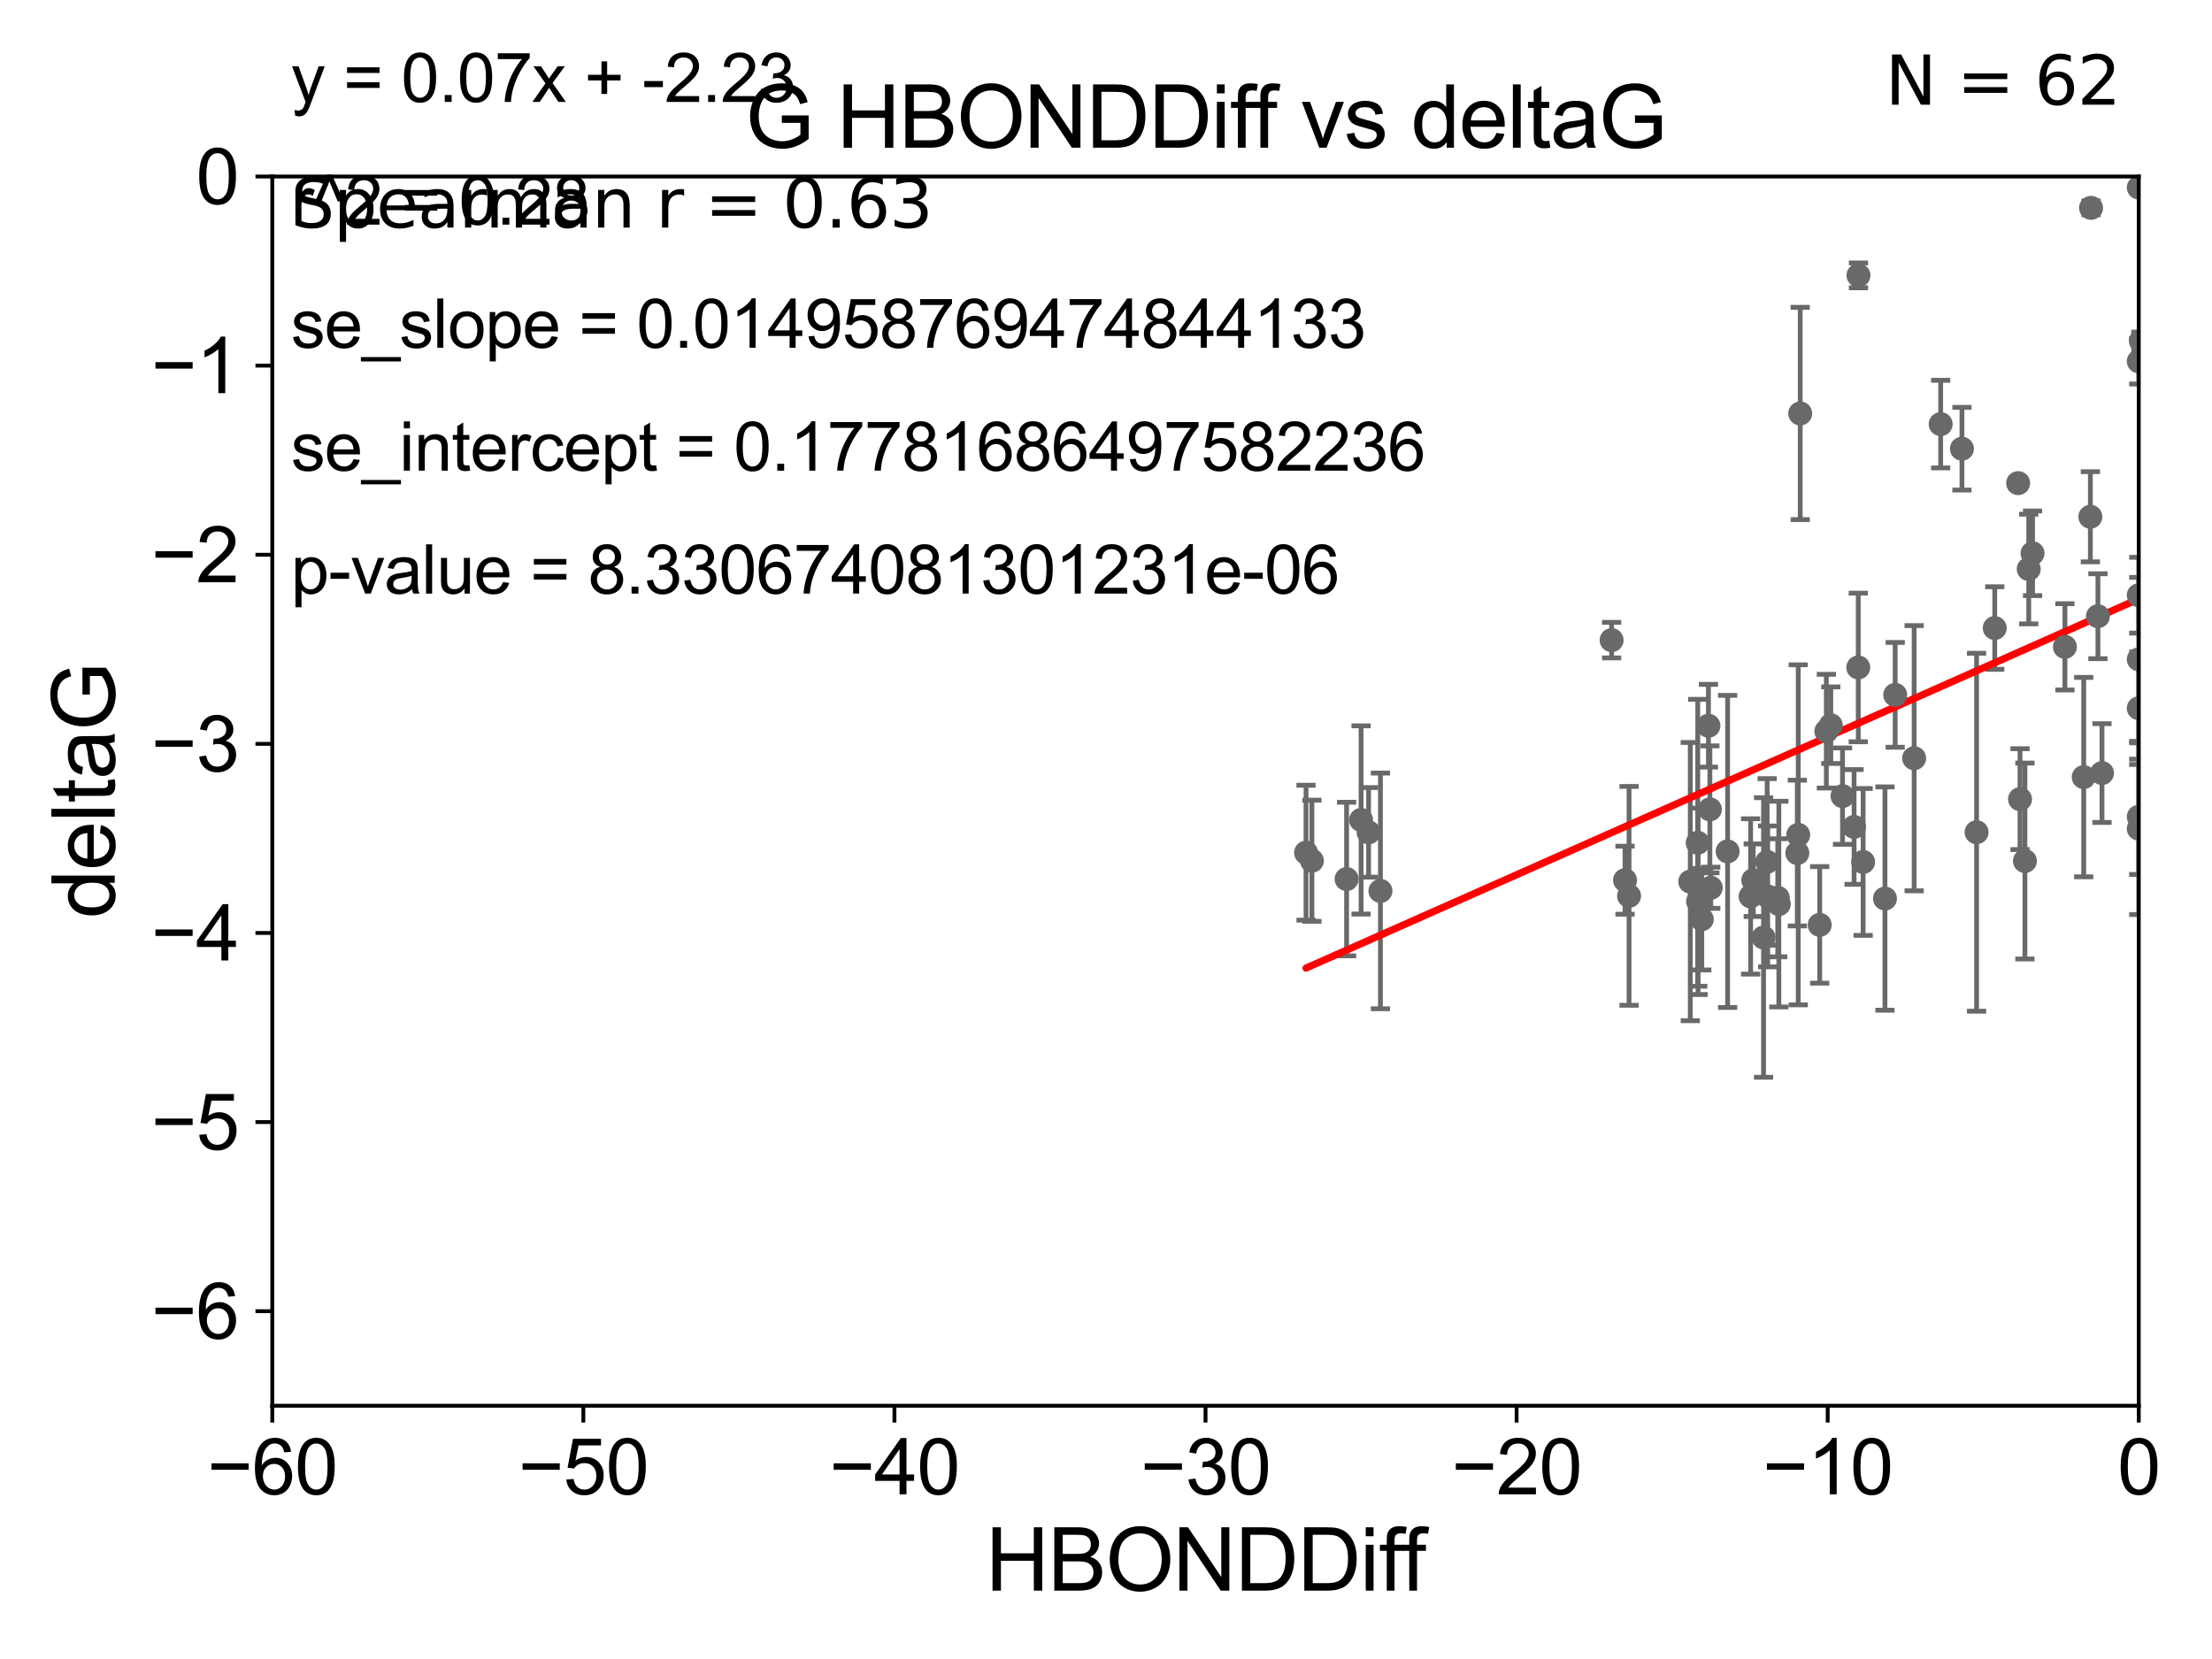 <?xml version="1.0" encoding="utf-8" standalone="no"?>
<!DOCTYPE svg PUBLIC "-//W3C//DTD SVG 1.1//EN"
  "http://www.w3.org/Graphics/SVG/1.1/DTD/svg11.dtd">
<svg xmlns:xlink="http://www.w3.org/1999/xlink" width="460.8pt" height="345.6pt" viewBox="0 0 460.8 345.6" xmlns="http://www.w3.org/2000/svg" version="1.1">
 <defs>
  <style type="text/css">*{stroke-linejoin: round; stroke-linecap: butt}</style>
 </defs>
 <g id="figure_1">
  <g id="patch_1">
   <path d="M 0 345.6 
L 460.8 345.6 
L 460.8 0 
L 0 0 
z
" style="fill: #ffffff"/>
  </g>
  <g id="axes_1">
   <g id="patch_2">
    <path d="M 56.72 292.84 
L 445.545 292.84 
L 445.545 36.775 
L 56.72 36.775 
z
" style="fill: #ffffff"/>
   </g>
   <g id="PathCollection_1">
    <defs>
     <path id="m0450c17bed" d="M 0 1.118 
C 0.297 1.118 0.581 1 0.791 0.791 
C 1 0.581 1.118 0.297 1.118 0 
C 1.118 -0.297 1 -0.581 0.791 -0.791 
C 0.581 -1 0.297 -1.118 0 -1.118 
C -0.297 -1.118 -0.581 -1 -0.791 -0.791 
C -1 -0.581 -1.118 -0.297 -1.118 0 
C -1.118 0.297 -1 0.581 -0.791 0.791 
C -0.581 1 -0.297 1.118 0 1.118 
z
" style="stroke: #696969"/>
    </defs>
    <g clip-path="url(#pfc7d2c2d29)">
     <use xlink:href="#m0450c17bed" x="365.235" y="183.361" style="fill: #696969; stroke: #696969"/>
     <use xlink:href="#m0450c17bed" x="339.361" y="186.627" style="fill: #696969; stroke: #696969"/>
     <use xlink:href="#m0450c17bed" x="374.418" y="177.712" style="fill: #696969; stroke: #696969"/>
     <use xlink:href="#m0450c17bed" x="353.74" y="187.766" style="fill: #696969; stroke: #696969"/>
     <use xlink:href="#m0450c17bed" x="338.523" y="183.361" style="fill: #696969; stroke: #696969"/>
     <use xlink:href="#m0450c17bed" x="273.294" y="179.304" style="fill: #696969; stroke: #696969"/>
     <use xlink:href="#m0450c17bed" x="379.076" y="192.668" style="fill: #696969; stroke: #696969"/>
     <use xlink:href="#m0450c17bed" x="283.538" y="170.809" style="fill: #696969; stroke: #696969"/>
     <use xlink:href="#m0450c17bed" x="285.104" y="173.397" style="fill: #696969; stroke: #696969"/>
     <use xlink:href="#m0450c17bed" x="353.671" y="175.566" style="fill: #696969; stroke: #696969"/>
     <use xlink:href="#m0450c17bed" x="364.688" y="186.743" style="fill: #696969; stroke: #696969"/>
     <use xlink:href="#m0450c17bed" x="280.519" y="183.121" style="fill: #696969; stroke: #696969"/>
     <use xlink:href="#m0450c17bed" x="368.244" y="186.741" style="fill: #696969; stroke: #696969"/>
     <use xlink:href="#m0450c17bed" x="287.569" y="185.595" style="fill: #696969; stroke: #696969"/>
     <use xlink:href="#m0450c17bed" x="368.131" y="179.547" style="fill: #696969; stroke: #696969"/>
     <use xlink:href="#m0450c17bed" x="383.833" y="165.842" style="fill: #696969; stroke: #696969"/>
     <use xlink:href="#m0450c17bed" x="352.114" y="183.656" style="fill: #696969; stroke: #696969"/>
     <use xlink:href="#m0450c17bed" x="359.894" y="177.365" style="fill: #696969; stroke: #696969"/>
     <use xlink:href="#m0450c17bed" x="367.381" y="195.295" style="fill: #696969; stroke: #696969"/>
     <use xlink:href="#m0450c17bed" x="381.388" y="151.072" style="fill: #696969; stroke: #696969"/>
     <use xlink:href="#m0450c17bed" x="370.337" y="187.024" style="fill: #696969; stroke: #696969"/>
     <use xlink:href="#m0450c17bed" x="459.334" y="116.288" style="fill: #696969; stroke: #696969"/>
     <use xlink:href="#m0450c17bed" x="375.018" y="86.133" style="fill: #696969; stroke: #696969"/>
     <use xlink:href="#m0450c17bed" x="392.673" y="187.184" style="fill: #696969; stroke: #696969"/>
     <use xlink:href="#m0450c17bed" x="356.384" y="184.94" style="fill: #696969; stroke: #696969"/>
     <use xlink:href="#m0450c17bed" x="388.123" y="179.561" style="fill: #696969; stroke: #696969"/>
     <use xlink:href="#m0450c17bed" x="354.511" y="191.497" style="fill: #696969; stroke: #696969"/>
     <use xlink:href="#m0450c17bed" x="422.622" y="118.544" style="fill: #696969; stroke: #696969"/>
     <use xlink:href="#m0450c17bed" x="386.238" y="172.264" style="fill: #696969; stroke: #696969"/>
     <use xlink:href="#m0450c17bed" x="380.462" y="152.317" style="fill: #696969; stroke: #696969"/>
     <use xlink:href="#m0450c17bed" x="355.898" y="151.181" style="fill: #696969; stroke: #696969"/>
     <use xlink:href="#m0450c17bed" x="387.155" y="57.363" style="fill: #696969; stroke: #696969"/>
     <use xlink:href="#m0450c17bed" x="430.163" y="134.75" style="fill: #696969; stroke: #696969"/>
     <use xlink:href="#m0450c17bed" x="370.567" y="188.337" style="fill: #696969; stroke: #696969"/>
     <use xlink:href="#m0450c17bed" x="356.2" y="168.607" style="fill: #696969; stroke: #696969"/>
     <use xlink:href="#m0450c17bed" x="404.276" y="88.35" style="fill: #696969; stroke: #696969"/>
     <use xlink:href="#m0450c17bed" x="272.071" y="177.627" style="fill: #696969; stroke: #696969"/>
     <use xlink:href="#m0450c17bed" x="415.542" y="130.831" style="fill: #696969; stroke: #696969"/>
     <use xlink:href="#m0450c17bed" x="398.75" y="157.948" style="fill: #696969; stroke: #696969"/>
     <use xlink:href="#m0450c17bed" x="445.545" y="39.074" style="fill: #696969; stroke: #696969"/>
     <use xlink:href="#m0450c17bed" x="387.112" y="139.042" style="fill: #696969; stroke: #696969"/>
     <use xlink:href="#m0450c17bed" x="423.42" y="115.259" style="fill: #696969; stroke: #696969"/>
     <use xlink:href="#m0450c17bed" x="374.606" y="173.908" style="fill: #696969; stroke: #696969"/>
     <use xlink:href="#m0450c17bed" x="411.755" y="173.37" style="fill: #696969; stroke: #696969"/>
     <use xlink:href="#m0450c17bed" x="408.709" y="93.472" style="fill: #696969; stroke: #696969"/>
     <use xlink:href="#m0450c17bed" x="420.414" y="100.642" style="fill: #696969; stroke: #696969"/>
     <use xlink:href="#m0450c17bed" x="445.545" y="147.535" style="fill: #696969; stroke: #696969"/>
     <use xlink:href="#m0450c17bed" x="434.077" y="161.883" style="fill: #696969; stroke: #696969"/>
     <use xlink:href="#m0450c17bed" x="437.884" y="161.044" style="fill: #696969; stroke: #696969"/>
     <use xlink:href="#m0450c17bed" x="421.828" y="179.365" style="fill: #696969; stroke: #696969"/>
     <use xlink:href="#m0450c17bed" x="445.545" y="137.356" style="fill: #696969; stroke: #696969"/>
     <use xlink:href="#m0450c17bed" x="435.46" y="107.649" style="fill: #696969; stroke: #696969"/>
     <use xlink:href="#m0450c17bed" x="437.036" y="128.37" style="fill: #696969; stroke: #696969"/>
     <use xlink:href="#m0450c17bed" x="394.803" y="144.75" style="fill: #696969; stroke: #696969"/>
     <use xlink:href="#m0450c17bed" x="445.545" y="172.629" style="fill: #696969; stroke: #696969"/>
     <use xlink:href="#m0450c17bed" x="420.807" y="166.478" style="fill: #696969; stroke: #696969"/>
     <use xlink:href="#m0450c17bed" x="445.545" y="123.993" style="fill: #696969; stroke: #696969"/>
     <use xlink:href="#m0450c17bed" x="445.545" y="75.265" style="fill: #696969; stroke: #696969"/>
     <use xlink:href="#m0450c17bed" x="435.604" y="43.3" style="fill: #696969; stroke: #696969"/>
     <use xlink:href="#m0450c17bed" x="445.982" y="71.012" style="fill: #696969; stroke: #696969"/>
     <use xlink:href="#m0450c17bed" x="335.73" y="133.35" style="fill: #696969; stroke: #696969"/>
     <use xlink:href="#m0450c17bed" x="445.545" y="170.152" style="fill: #696969; stroke: #696969"/>
    </g>
   </g>
   <g id="matplotlib.axis_1">
    <g id="xtick_1">
     <g id="line2d_1">
      <defs>
       <path id="mb265993df5" d="M 0 0 
L 0 3.5 
" style="stroke: #000000; stroke-width: 0.8"/>
      </defs>
      <g>
       <use xlink:href="#mb265993df5" x="56.72" y="292.84" style="stroke: #000000; stroke-width: 0.8"/>
      </g>
     </g>
     <g id="text_1">
      <!-- −60 -->
      <g transform="translate(43.15 311.293)scale(0.16 -0.16)">
       <defs>
        <path id="ArialMT-2212" d="M 3381 1997 
L 356 1997 
L 356 2522 
L 3381 2522 
L 3381 1997 
z
" transform="scale(0.016)"/>
        <path id="ArialMT-36" d="M 3184 3459 
L 2625 3416 
Q 2550 3747 2413 3897 
Q 2184 4138 1850 4138 
Q 1581 4138 1378 3988 
Q 1113 3794 959 3422 
Q 806 3050 800 2363 
Q 1003 2672 1297 2822 
Q 1591 2972 1913 2972 
Q 2475 2972 2870 2558 
Q 3266 2144 3266 1488 
Q 3266 1056 3080 686 
Q 2894 316 2569 119 
Q 2244 -78 1831 -78 
Q 1128 -78 684 439 
Q 241 956 241 2144 
Q 241 3472 731 4075 
Q 1159 4600 1884 4600 
Q 2425 4600 2770 4297 
Q 3116 3994 3184 3459 
z
M 888 1484 
Q 888 1194 1011 928 
Q 1134 663 1356 523 
Q 1578 384 1822 384 
Q 2178 384 2434 671 
Q 2691 959 2691 1453 
Q 2691 1928 2437 2201 
Q 2184 2475 1800 2475 
Q 1419 2475 1153 2201 
Q 888 1928 888 1484 
z
" transform="scale(0.016)"/>
        <path id="ArialMT-30" d="M 266 2259 
Q 266 3072 433 3567 
Q 600 4063 929 4331 
Q 1259 4600 1759 4600 
Q 2128 4600 2406 4451 
Q 2684 4303 2865 4023 
Q 3047 3744 3150 3342 
Q 3253 2941 3253 2259 
Q 3253 1453 3087 958 
Q 2922 463 2592 192 
Q 2263 -78 1759 -78 
Q 1097 -78 719 397 
Q 266 969 266 2259 
z
M 844 2259 
Q 844 1131 1108 757 
Q 1372 384 1759 384 
Q 2147 384 2411 759 
Q 2675 1134 2675 2259 
Q 2675 3391 2411 3762 
Q 2147 4134 1753 4134 
Q 1366 4134 1134 3806 
Q 844 3388 844 2259 
z
" transform="scale(0.016)"/>
       </defs>
       <use xlink:href="#ArialMT-2212"/>
       <use xlink:href="#ArialMT-36" x="58.398"/>
       <use xlink:href="#ArialMT-30" x="114.014"/>
      </g>
     </g>
    </g>
    <g id="xtick_2">
     <g id="line2d_2">
      <g>
       <use xlink:href="#mb265993df5" x="121.524" y="292.84" style="stroke: #000000; stroke-width: 0.8"/>
      </g>
     </g>
     <g id="text_2">
      <!-- −50 -->
      <g transform="translate(107.954 311.293)scale(0.16 -0.16)">
       <defs>
        <path id="ArialMT-35" d="M 266 1200 
L 856 1250 
Q 922 819 1161 601 
Q 1400 384 1738 384 
Q 2144 384 2425 690 
Q 2706 997 2706 1503 
Q 2706 1984 2436 2262 
Q 2166 2541 1728 2541 
Q 1456 2541 1237 2417 
Q 1019 2294 894 2097 
L 366 2166 
L 809 4519 
L 3088 4519 
L 3088 3981 
L 1259 3981 
L 1013 2750 
Q 1425 3038 1878 3038 
Q 2478 3038 2890 2622 
Q 3303 2206 3303 1553 
Q 3303 931 2941 478 
Q 2500 -78 1738 -78 
Q 1113 -78 717 272 
Q 322 622 266 1200 
z
" transform="scale(0.016)"/>
       </defs>
       <use xlink:href="#ArialMT-2212"/>
       <use xlink:href="#ArialMT-35" x="58.398"/>
       <use xlink:href="#ArialMT-30" x="114.014"/>
      </g>
     </g>
    </g>
    <g id="xtick_3">
     <g id="line2d_3">
      <g>
       <use xlink:href="#mb265993df5" x="186.328" y="292.84" style="stroke: #000000; stroke-width: 0.8"/>
      </g>
     </g>
     <g id="text_3">
      <!-- −40 -->
      <g transform="translate(172.758 311.293)scale(0.16 -0.16)">
       <defs>
        <path id="ArialMT-34" d="M 2069 0 
L 2069 1097 
L 81 1097 
L 81 1613 
L 2172 4581 
L 2631 4581 
L 2631 1613 
L 3250 1613 
L 3250 1097 
L 2631 1097 
L 2631 0 
L 2069 0 
z
M 2069 1613 
L 2069 3678 
L 634 1613 
L 2069 1613 
z
" transform="scale(0.016)"/>
       </defs>
       <use xlink:href="#ArialMT-2212"/>
       <use xlink:href="#ArialMT-34" x="58.398"/>
       <use xlink:href="#ArialMT-30" x="114.014"/>
      </g>
     </g>
    </g>
    <g id="xtick_4">
     <g id="line2d_4">
      <g>
       <use xlink:href="#mb265993df5" x="251.132" y="292.84" style="stroke: #000000; stroke-width: 0.8"/>
      </g>
     </g>
     <g id="text_4">
      <!-- −30 -->
      <g transform="translate(237.562 311.293)scale(0.16 -0.16)">
       <defs>
        <path id="ArialMT-33" d="M 269 1209 
L 831 1284 
Q 928 806 1161 595 
Q 1394 384 1728 384 
Q 2125 384 2398 659 
Q 2672 934 2672 1341 
Q 2672 1728 2419 1979 
Q 2166 2231 1775 2231 
Q 1616 2231 1378 2169 
L 1441 2663 
Q 1497 2656 1531 2656 
Q 1891 2656 2178 2843 
Q 2466 3031 2466 3422 
Q 2466 3731 2256 3934 
Q 2047 4138 1716 4138 
Q 1388 4138 1169 3931 
Q 950 3725 888 3313 
L 325 3413 
Q 428 3978 793 4289 
Q 1159 4600 1703 4600 
Q 2078 4600 2393 4439 
Q 2709 4278 2876 4000 
Q 3044 3722 3044 3409 
Q 3044 3113 2884 2869 
Q 2725 2625 2413 2481 
Q 2819 2388 3044 2092 
Q 3269 1797 3269 1353 
Q 3269 753 2831 336 
Q 2394 -81 1725 -81 
Q 1122 -81 723 278 
Q 325 638 269 1209 
z
" transform="scale(0.016)"/>
       </defs>
       <use xlink:href="#ArialMT-2212"/>
       <use xlink:href="#ArialMT-33" x="58.398"/>
       <use xlink:href="#ArialMT-30" x="114.014"/>
      </g>
     </g>
    </g>
    <g id="xtick_5">
     <g id="line2d_5">
      <g>
       <use xlink:href="#mb265993df5" x="315.937" y="292.84" style="stroke: #000000; stroke-width: 0.8"/>
      </g>
     </g>
     <g id="text_5">
      <!-- −20 -->
      <g transform="translate(302.367 311.293)scale(0.16 -0.16)">
       <defs>
        <path id="ArialMT-32" d="M 3222 541 
L 3222 0 
L 194 0 
Q 188 203 259 391 
Q 375 700 629 1000 
Q 884 1300 1366 1694 
Q 2113 2306 2375 2664 
Q 2638 3022 2638 3341 
Q 2638 3675 2398 3904 
Q 2159 4134 1775 4134 
Q 1369 4134 1125 3890 
Q 881 3647 878 3216 
L 300 3275 
Q 359 3922 746 4261 
Q 1134 4600 1788 4600 
Q 2447 4600 2831 4234 
Q 3216 3869 3216 3328 
Q 3216 3053 3103 2787 
Q 2991 2522 2730 2228 
Q 2469 1934 1863 1422 
Q 1356 997 1212 845 
Q 1069 694 975 541 
L 3222 541 
z
" transform="scale(0.016)"/>
       </defs>
       <use xlink:href="#ArialMT-2212"/>
       <use xlink:href="#ArialMT-32" x="58.398"/>
       <use xlink:href="#ArialMT-30" x="114.014"/>
      </g>
     </g>
    </g>
    <g id="xtick_6">
     <g id="line2d_6">
      <g>
       <use xlink:href="#mb265993df5" x="380.741" y="292.84" style="stroke: #000000; stroke-width: 0.8"/>
      </g>
     </g>
     <g id="text_6">
      <!-- −10 -->
      <g transform="translate(367.171 311.293)scale(0.16 -0.16)">
       <defs>
        <path id="ArialMT-31" d="M 2384 0 
L 1822 0 
L 1822 3584 
Q 1619 3391 1289 3197 
Q 959 3003 697 2906 
L 697 3450 
Q 1169 3672 1522 3987 
Q 1875 4303 2022 4600 
L 2384 4600 
L 2384 0 
z
" transform="scale(0.016)"/>
       </defs>
       <use xlink:href="#ArialMT-2212"/>
       <use xlink:href="#ArialMT-31" x="58.398"/>
       <use xlink:href="#ArialMT-30" x="114.014"/>
      </g>
     </g>
    </g>
    <g id="xtick_7">
     <g id="line2d_7">
      <g>
       <use xlink:href="#mb265993df5" x="445.545" y="292.84" style="stroke: #000000; stroke-width: 0.8"/>
      </g>
     </g>
     <g id="text_7">
      <!-- 0 -->
      <g transform="translate(441.096 311.293)scale(0.16 -0.16)">
       <use xlink:href="#ArialMT-30"/>
      </g>
     </g>
    </g>
    <g id="text_8">
     <!-- HBONDDiff -->
     <g transform="translate(205.287 331.357)scale(0.18 -0.18)">
      <defs>
       <path id="ArialMT-48" d="M 513 0 
L 513 4581 
L 1119 4581 
L 1119 2700 
L 3500 2700 
L 3500 4581 
L 4106 4581 
L 4106 0 
L 3500 0 
L 3500 2159 
L 1119 2159 
L 1119 0 
L 513 0 
z
" transform="scale(0.016)"/>
       <path id="ArialMT-42" d="M 469 0 
L 469 4581 
L 2188 4581 
Q 2713 4581 3030 4442 
Q 3347 4303 3526 4014 
Q 3706 3725 3706 3409 
Q 3706 3116 3547 2856 
Q 3388 2597 3066 2438 
Q 3481 2316 3704 2022 
Q 3928 1728 3928 1328 
Q 3928 1006 3792 729 
Q 3656 453 3456 303 
Q 3256 153 2954 76 
Q 2653 0 2216 0 
L 469 0 
z
M 1075 2656 
L 2066 2656 
Q 2469 2656 2644 2709 
Q 2875 2778 2992 2937 
Q 3109 3097 3109 3338 
Q 3109 3566 3000 3739 
Q 2891 3913 2687 3977 
Q 2484 4041 1991 4041 
L 1075 4041 
L 1075 2656 
z
M 1075 541 
L 2216 541 
Q 2509 541 2628 563 
Q 2838 600 2978 687 
Q 3119 775 3209 942 
Q 3300 1109 3300 1328 
Q 3300 1584 3169 1773 
Q 3038 1963 2805 2039 
Q 2572 2116 2134 2116 
L 1075 2116 
L 1075 541 
z
" transform="scale(0.016)"/>
       <path id="ArialMT-4f" d="M 309 2231 
Q 309 3372 921 4017 
Q 1534 4663 2503 4663 
Q 3138 4663 3647 4359 
Q 4156 4056 4423 3514 
Q 4691 2972 4691 2284 
Q 4691 1588 4409 1038 
Q 4128 488 3612 205 
Q 3097 -78 2500 -78 
Q 1853 -78 1343 234 
Q 834 547 571 1087 
Q 309 1628 309 2231 
z
M 934 2222 
Q 934 1394 1379 917 
Q 1825 441 2497 441 
Q 3181 441 3623 922 
Q 4066 1403 4066 2288 
Q 4066 2847 3877 3264 
Q 3688 3681 3323 3911 
Q 2959 4141 2506 4141 
Q 1863 4141 1398 3698 
Q 934 3256 934 2222 
z
" transform="scale(0.016)"/>
       <path id="ArialMT-4e" d="M 488 0 
L 488 4581 
L 1109 4581 
L 3516 984 
L 3516 4581 
L 4097 4581 
L 4097 0 
L 3475 0 
L 1069 3600 
L 1069 0 
L 488 0 
z
" transform="scale(0.016)"/>
       <path id="ArialMT-44" d="M 494 0 
L 494 4581 
L 2072 4581 
Q 2606 4581 2888 4516 
Q 3281 4425 3559 4188 
Q 3922 3881 4101 3404 
Q 4281 2928 4281 2316 
Q 4281 1794 4159 1391 
Q 4038 988 3847 723 
Q 3656 459 3429 307 
Q 3203 156 2883 78 
Q 2563 0 2147 0 
L 494 0 
z
M 1100 541 
L 2078 541 
Q 2531 541 2789 625 
Q 3047 709 3200 863 
Q 3416 1078 3536 1442 
Q 3656 1806 3656 2325 
Q 3656 3044 3420 3430 
Q 3184 3816 2847 3947 
Q 2603 4041 2063 4041 
L 1100 4041 
L 1100 541 
z
" transform="scale(0.016)"/>
       <path id="ArialMT-69" d="M 425 3934 
L 425 4581 
L 988 4581 
L 988 3934 
L 425 3934 
z
M 425 0 
L 425 3319 
L 988 3319 
L 988 0 
L 425 0 
z
" transform="scale(0.016)"/>
       <path id="ArialMT-66" d="M 556 0 
L 556 2881 
L 59 2881 
L 59 3319 
L 556 3319 
L 556 3672 
Q 556 4006 616 4169 
Q 697 4388 901 4523 
Q 1106 4659 1475 4659 
Q 1713 4659 2000 4603 
L 1916 4113 
Q 1741 4144 1584 4144 
Q 1328 4144 1222 4034 
Q 1116 3925 1116 3625 
L 1116 3319 
L 1763 3319 
L 1763 2881 
L 1116 2881 
L 1116 0 
L 556 0 
z
" transform="scale(0.016)"/>
      </defs>
      <use xlink:href="#ArialMT-48"/>
      <use xlink:href="#ArialMT-42" x="72.217"/>
      <use xlink:href="#ArialMT-4f" x="138.916"/>
      <use xlink:href="#ArialMT-4e" x="216.699"/>
      <use xlink:href="#ArialMT-44" x="288.916"/>
      <use xlink:href="#ArialMT-44" x="361.133"/>
      <use xlink:href="#ArialMT-69" x="433.35"/>
      <use xlink:href="#ArialMT-66" x="455.566"/>
      <use xlink:href="#ArialMT-66" x="481.6"/>
     </g>
    </g>
   </g>
   <g id="matplotlib.axis_2">
    <g id="ytick_1">
     <g id="line2d_8">
      <defs>
       <path id="m4d8bc622df" d="M 0 0 
L -3.5 0 
" style="stroke: #000000; stroke-width: 0.8"/>
      </defs>
      <g>
       <use xlink:href="#m4d8bc622df" x="56.72" y="273.143" style="stroke: #000000; stroke-width: 0.8"/>
      </g>
     </g>
     <g id="text_9">
      <!-- −6 -->
      <g transform="translate(31.477 278.869)scale(0.16 -0.16)">
       <use xlink:href="#ArialMT-2212"/>
       <use xlink:href="#ArialMT-36" x="58.398"/>
      </g>
     </g>
    </g>
    <g id="ytick_2">
     <g id="line2d_9">
      <g>
       <use xlink:href="#m4d8bc622df" x="56.72" y="233.748" style="stroke: #000000; stroke-width: 0.8"/>
      </g>
     </g>
     <g id="text_10">
      <!-- −5 -->
      <g transform="translate(31.477 239.474)scale(0.16 -0.16)">
       <use xlink:href="#ArialMT-2212"/>
       <use xlink:href="#ArialMT-35" x="58.398"/>
      </g>
     </g>
    </g>
    <g id="ytick_3">
     <g id="line2d_10">
      <g>
       <use xlink:href="#m4d8bc622df" x="56.72" y="194.353" style="stroke: #000000; stroke-width: 0.8"/>
      </g>
     </g>
     <g id="text_11">
      <!-- −4 -->
      <g transform="translate(31.477 200.08)scale(0.16 -0.16)">
       <use xlink:href="#ArialMT-2212"/>
       <use xlink:href="#ArialMT-34" x="58.398"/>
      </g>
     </g>
    </g>
    <g id="ytick_4">
     <g id="line2d_11">
      <g>
       <use xlink:href="#m4d8bc622df" x="56.72" y="154.959" style="stroke: #000000; stroke-width: 0.8"/>
      </g>
     </g>
     <g id="text_12">
      <!-- −3 -->
      <g transform="translate(31.477 160.685)scale(0.16 -0.16)">
       <use xlink:href="#ArialMT-2212"/>
       <use xlink:href="#ArialMT-33" x="58.398"/>
      </g>
     </g>
    </g>
    <g id="ytick_5">
     <g id="line2d_12">
      <g>
       <use xlink:href="#m4d8bc622df" x="56.72" y="115.564" style="stroke: #000000; stroke-width: 0.8"/>
      </g>
     </g>
     <g id="text_13">
      <!-- −2 -->
      <g transform="translate(31.477 121.29)scale(0.16 -0.16)">
       <use xlink:href="#ArialMT-2212"/>
       <use xlink:href="#ArialMT-32" x="58.398"/>
      </g>
     </g>
    </g>
    <g id="ytick_6">
     <g id="line2d_13">
      <g>
       <use xlink:href="#m4d8bc622df" x="56.72" y="76.17" style="stroke: #000000; stroke-width: 0.8"/>
      </g>
     </g>
     <g id="text_14">
      <!-- −1 -->
      <g transform="translate(31.477 81.896)scale(0.16 -0.16)">
       <use xlink:href="#ArialMT-2212"/>
       <use xlink:href="#ArialMT-31" x="58.398"/>
      </g>
     </g>
    </g>
    <g id="ytick_7">
     <g id="line2d_14">
      <g>
       <use xlink:href="#m4d8bc622df" x="56.72" y="36.775" style="stroke: #000000; stroke-width: 0.8"/>
      </g>
     </g>
     <g id="text_15">
      <!-- 0 -->
      <g transform="translate(40.822 42.501)scale(0.16 -0.16)">
       <use xlink:href="#ArialMT-30"/>
      </g>
     </g>
    </g>
    <g id="text_16">
     <!-- deltaG -->
     <g transform="translate(23.9 191.322)rotate(-90)scale(0.18 -0.18)">
      <defs>
       <path id="ArialMT-64" d="M 2575 0 
L 2575 419 
Q 2259 -75 1647 -75 
Q 1250 -75 917 144 
Q 584 363 401 755 
Q 219 1147 219 1656 
Q 219 2153 384 2558 
Q 550 2963 881 3178 
Q 1213 3394 1622 3394 
Q 1922 3394 2156 3267 
Q 2391 3141 2538 2938 
L 2538 4581 
L 3097 4581 
L 3097 0 
L 2575 0 
z
M 797 1656 
Q 797 1019 1065 703 
Q 1334 388 1700 388 
Q 2069 388 2326 689 
Q 2584 991 2584 1609 
Q 2584 2291 2321 2609 
Q 2059 2928 1675 2928 
Q 1300 2928 1048 2622 
Q 797 2316 797 1656 
z
" transform="scale(0.016)"/>
       <path id="ArialMT-65" d="M 2694 1069 
L 3275 997 
Q 3138 488 2766 206 
Q 2394 -75 1816 -75 
Q 1088 -75 661 373 
Q 234 822 234 1631 
Q 234 2469 665 2931 
Q 1097 3394 1784 3394 
Q 2450 3394 2872 2941 
Q 3294 2488 3294 1666 
Q 3294 1616 3291 1516 
L 816 1516 
Q 847 969 1125 678 
Q 1403 388 1819 388 
Q 2128 388 2347 550 
Q 2566 713 2694 1069 
z
M 847 1978 
L 2700 1978 
Q 2663 2397 2488 2606 
Q 2219 2931 1791 2931 
Q 1403 2931 1139 2672 
Q 875 2413 847 1978 
z
" transform="scale(0.016)"/>
       <path id="ArialMT-6c" d="M 409 0 
L 409 4581 
L 972 4581 
L 972 0 
L 409 0 
z
" transform="scale(0.016)"/>
       <path id="ArialMT-74" d="M 1650 503 
L 1731 6 
Q 1494 -44 1306 -44 
Q 1000 -44 831 53 
Q 663 150 594 308 
Q 525 466 525 972 
L 525 2881 
L 113 2881 
L 113 3319 
L 525 3319 
L 525 4141 
L 1084 4478 
L 1084 3319 
L 1650 3319 
L 1650 2881 
L 1084 2881 
L 1084 941 
Q 1084 700 1114 631 
Q 1144 563 1211 522 
Q 1278 481 1403 481 
Q 1497 481 1650 503 
z
" transform="scale(0.016)"/>
       <path id="ArialMT-61" d="M 2588 409 
Q 2275 144 1986 34 
Q 1697 -75 1366 -75 
Q 819 -75 525 192 
Q 231 459 231 875 
Q 231 1119 342 1320 
Q 453 1522 633 1644 
Q 813 1766 1038 1828 
Q 1203 1872 1538 1913 
Q 2219 1994 2541 2106 
Q 2544 2222 2544 2253 
Q 2544 2597 2384 2738 
Q 2169 2928 1744 2928 
Q 1347 2928 1158 2789 
Q 969 2650 878 2297 
L 328 2372 
Q 403 2725 575 2942 
Q 747 3159 1072 3276 
Q 1397 3394 1825 3394 
Q 2250 3394 2515 3294 
Q 2781 3194 2906 3042 
Q 3031 2891 3081 2659 
Q 3109 2516 3109 2141 
L 3109 1391 
Q 3109 606 3145 398 
Q 3181 191 3288 0 
L 2700 0 
Q 2613 175 2588 409 
z
M 2541 1666 
Q 2234 1541 1622 1453 
Q 1275 1403 1131 1340 
Q 988 1278 909 1158 
Q 831 1038 831 891 
Q 831 666 1001 516 
Q 1172 366 1500 366 
Q 1825 366 2078 508 
Q 2331 650 2450 897 
Q 2541 1088 2541 1459 
L 2541 1666 
z
" transform="scale(0.016)"/>
       <path id="ArialMT-47" d="M 2638 1797 
L 2638 2334 
L 4578 2338 
L 4578 638 
Q 4131 281 3656 101 
Q 3181 -78 2681 -78 
Q 2006 -78 1454 211 
Q 903 500 622 1047 
Q 341 1594 341 2269 
Q 341 2938 620 3517 
Q 900 4097 1425 4378 
Q 1950 4659 2634 4659 
Q 3131 4659 3532 4498 
Q 3934 4338 4162 4050 
Q 4391 3763 4509 3300 
L 3963 3150 
Q 3859 3500 3706 3700 
Q 3553 3900 3268 4020 
Q 2984 4141 2638 4141 
Q 2222 4141 1919 4014 
Q 1616 3888 1430 3681 
Q 1244 3475 1141 3228 
Q 966 2803 966 2306 
Q 966 1694 1177 1281 
Q 1388 869 1791 669 
Q 2194 469 2647 469 
Q 3041 469 3416 620 
Q 3791 772 3984 944 
L 3984 1797 
L 2638 1797 
z
" transform="scale(0.016)"/>
      </defs>
      <use xlink:href="#ArialMT-64"/>
      <use xlink:href="#ArialMT-65" x="55.615"/>
      <use xlink:href="#ArialMT-6c" x="111.23"/>
      <use xlink:href="#ArialMT-74" x="133.447"/>
      <use xlink:href="#ArialMT-61" x="161.23"/>
      <use xlink:href="#ArialMT-47" x="216.846"/>
     </g>
    </g>
   </g>
   <g id="LineCollection_1">
    <path d="M 365.235 190.918 
L 365.235 175.804 
" clip-path="url(#pfc7d2c2d29)" style="fill: none; stroke: #696969"/>
    <path d="M 339.361 209.422 
L 339.361 163.832 
" clip-path="url(#pfc7d2c2d29)" style="fill: none; stroke: #696969"/>
    <path d="M 374.418 192.894 
L 374.418 162.53 
" clip-path="url(#pfc7d2c2d29)" style="fill: none; stroke: #696969"/>
    <path d="M 353.74 207.177 
L 353.74 168.355 
" clip-path="url(#pfc7d2c2d29)" style="fill: none; stroke: #696969"/>
    <path d="M 338.523 190.447 
L 338.523 176.274 
" clip-path="url(#pfc7d2c2d29)" style="fill: none; stroke: #696969"/>
    <path d="M 273.294 191.921 
L 273.294 166.688 
" clip-path="url(#pfc7d2c2d29)" style="fill: none; stroke: #696969"/>
    <path d="M 379.076 204.811 
L 379.076 180.525 
" clip-path="url(#pfc7d2c2d29)" style="fill: none; stroke: #696969"/>
    <path d="M 283.538 190.416 
L 283.538 151.203 
" clip-path="url(#pfc7d2c2d29)" style="fill: none; stroke: #696969"/>
    <path d="M 285.104 182.729 
L 285.104 164.065 
" clip-path="url(#pfc7d2c2d29)" style="fill: none; stroke: #696969"/>
    <path d="M 353.671 205.447 
L 353.671 145.685 
" clip-path="url(#pfc7d2c2d29)" style="fill: none; stroke: #696969"/>
    <path d="M 364.688 202.923 
L 364.688 170.563 
" clip-path="url(#pfc7d2c2d29)" style="fill: none; stroke: #696969"/>
    <path d="M 280.519 199.12 
L 280.519 167.123 
" clip-path="url(#pfc7d2c2d29)" style="fill: none; stroke: #696969"/>
    <path d="M 368.244 201.422 
L 368.244 172.061 
" clip-path="url(#pfc7d2c2d29)" style="fill: none; stroke: #696969"/>
    <path d="M 287.569 210.144 
L 287.569 161.047 
" clip-path="url(#pfc7d2c2d29)" style="fill: none; stroke: #696969"/>
    <path d="M 368.131 196.891 
L 368.131 162.203 
" clip-path="url(#pfc7d2c2d29)" style="fill: none; stroke: #696969"/>
    <path d="M 383.833 175.881 
L 383.833 155.804 
" clip-path="url(#pfc7d2c2d29)" style="fill: none; stroke: #696969"/>
    <path d="M 352.114 212.633 
L 352.114 154.679 
" clip-path="url(#pfc7d2c2d29)" style="fill: none; stroke: #696969"/>
    <path d="M 359.894 209.872 
L 359.894 144.859 
" clip-path="url(#pfc7d2c2d29)" style="fill: none; stroke: #696969"/>
    <path d="M 367.381 224.411 
L 367.381 166.18 
" clip-path="url(#pfc7d2c2d29)" style="fill: none; stroke: #696969"/>
    <path d="M 381.388 159.052 
L 381.388 143.092 
" clip-path="url(#pfc7d2c2d29)" style="fill: none; stroke: #696969"/>
    <path d="M 370.337 199.324 
L 370.337 174.725 
" clip-path="url(#pfc7d2c2d29)" style="fill: none; stroke: #696969"/>
    <path d="M 459.334 121.701 
L 459.334 110.875 
" clip-path="url(#pfc7d2c2d29)" style="fill: none; stroke: #696969"/>
    <path d="M 375.018 108.244 
L 375.018 64.022 
" clip-path="url(#pfc7d2c2d29)" style="fill: none; stroke: #696969"/>
    <path d="M 392.673 210.444 
L 392.673 163.924 
" clip-path="url(#pfc7d2c2d29)" style="fill: none; stroke: #696969"/>
    <path d="M 356.384 189.225 
L 356.384 180.655 
" clip-path="url(#pfc7d2c2d29)" style="fill: none; stroke: #696969"/>
    <path d="M 388.123 194.86 
L 388.123 164.263 
" clip-path="url(#pfc7d2c2d29)" style="fill: none; stroke: #696969"/>
    <path d="M 354.511 202.055 
L 354.511 180.939 
" clip-path="url(#pfc7d2c2d29)" style="fill: none; stroke: #696969"/>
    <path d="M 422.622 129.964 
L 422.622 107.124 
" clip-path="url(#pfc7d2c2d29)" style="fill: none; stroke: #696969"/>
    <path d="M 386.238 184.214 
L 386.238 160.315 
" clip-path="url(#pfc7d2c2d29)" style="fill: none; stroke: #696969"/>
    <path d="M 380.462 164.165 
L 380.462 140.47 
" clip-path="url(#pfc7d2c2d29)" style="fill: none; stroke: #696969"/>
    <path d="M 355.898 159.797 
L 355.898 142.564 
" clip-path="url(#pfc7d2c2d29)" style="fill: none; stroke: #696969"/>
    <path d="M 387.155 59.954 
L 387.155 54.772 
" clip-path="url(#pfc7d2c2d29)" style="fill: none; stroke: #696969"/>
    <path d="M 430.163 143.736 
L 430.163 125.764 
" clip-path="url(#pfc7d2c2d29)" style="fill: none; stroke: #696969"/>
    <path d="M 370.567 209.758 
L 370.567 166.916 
" clip-path="url(#pfc7d2c2d29)" style="fill: none; stroke: #696969"/>
    <path d="M 356.2 181.833 
L 356.2 155.381 
" clip-path="url(#pfc7d2c2d29)" style="fill: none; stroke: #696969"/>
    <path d="M 404.276 97.477 
L 404.276 79.222 
" clip-path="url(#pfc7d2c2d29)" style="fill: none; stroke: #696969"/>
    <path d="M 272.071 191.679 
L 272.071 163.576 
" clip-path="url(#pfc7d2c2d29)" style="fill: none; stroke: #696969"/>
    <path d="M 415.542 139.431 
L 415.542 122.23 
" clip-path="url(#pfc7d2c2d29)" style="fill: none; stroke: #696969"/>
    <path d="M 398.75 185.574 
L 398.75 130.321 
" clip-path="url(#pfc7d2c2d29)" style="fill: none; stroke: #696969"/>
    <path d="M 445.545 39.661 
L 445.545 38.486 
" clip-path="url(#pfc7d2c2d29)" style="fill: none; stroke: #696969"/>
    <path d="M 387.112 154.523 
L 387.112 123.56 
" clip-path="url(#pfc7d2c2d29)" style="fill: none; stroke: #696969"/>
    <path d="M 423.42 124.077 
L 423.42 106.441 
" clip-path="url(#pfc7d2c2d29)" style="fill: none; stroke: #696969"/>
    <path d="M 374.606 209.327 
L 374.606 138.489 
" clip-path="url(#pfc7d2c2d29)" style="fill: none; stroke: #696969"/>
    <path d="M 411.755 210.653 
L 411.755 136.087 
" clip-path="url(#pfc7d2c2d29)" style="fill: none; stroke: #696969"/>
    <path d="M 408.709 102.084 
L 408.709 84.861 
" clip-path="url(#pfc7d2c2d29)" style="fill: none; stroke: #696969"/>
    <path d="M 420.414 101.753 
L 420.414 99.531 
" clip-path="url(#pfc7d2c2d29)" style="fill: none; stroke: #696969"/>
    <path d="M 445.545 159.258 
L 445.545 135.813 
" clip-path="url(#pfc7d2c2d29)" style="fill: none; stroke: #696969"/>
    <path d="M 434.077 182.651 
L 434.077 141.115 
" clip-path="url(#pfc7d2c2d29)" style="fill: none; stroke: #696969"/>
    <path d="M 437.884 171.332 
L 437.884 150.755 
" clip-path="url(#pfc7d2c2d29)" style="fill: none; stroke: #696969"/>
    <path d="M 421.828 199.772 
L 421.828 158.959 
" clip-path="url(#pfc7d2c2d29)" style="fill: none; stroke: #696969"/>
    <path d="M 445.545 154.429 
L 445.545 120.283 
" clip-path="url(#pfc7d2c2d29)" style="fill: none; stroke: #696969"/>
    <path d="M 435.46 117.039 
L 435.46 98.26 
" clip-path="url(#pfc7d2c2d29)" style="fill: none; stroke: #696969"/>
    <path d="M 437.036 137.214 
L 437.036 119.526 
" clip-path="url(#pfc7d2c2d29)" style="fill: none; stroke: #696969"/>
    <path d="M 394.803 155.666 
L 394.803 133.834 
" clip-path="url(#pfc7d2c2d29)" style="fill: none; stroke: #696969"/>
    <path d="M 445.545 190.515 
L 445.545 154.744 
" clip-path="url(#pfc7d2c2d29)" style="fill: none; stroke: #696969"/>
    <path d="M 420.807 176.985 
L 420.807 155.97 
" clip-path="url(#pfc7d2c2d29)" style="fill: none; stroke: #696969"/>
    <path d="M 445.545 131.889 
L 445.545 116.097 
" clip-path="url(#pfc7d2c2d29)" style="fill: none; stroke: #696969"/>
    <path d="M 445.545 79.995 
L 445.545 70.535 
" clip-path="url(#pfc7d2c2d29)" style="fill: none; stroke: #696969"/>
    <path d="M 435.604 44.74 
L 435.604 41.86 
" clip-path="url(#pfc7d2c2d29)" style="fill: none; stroke: #696969"/>
    <path d="M 445.982 72.852 
L 445.982 69.172 
" clip-path="url(#pfc7d2c2d29)" style="fill: none; stroke: #696969"/>
    <path d="M 335.73 137.057 
L 335.73 129.643 
" clip-path="url(#pfc7d2c2d29)" style="fill: none; stroke: #696969"/>
    <path d="M 445.545 182.166 
L 445.545 158.137 
" clip-path="url(#pfc7d2c2d29)" style="fill: none; stroke: #696969"/>
   </g>
   <g id="line2d_15">
    <defs>
     <path id="m362bfcf3d2" d="M 2 0 
L -2 -0 
" style="stroke: #696969"/>
    </defs>
    <g clip-path="url(#pfc7d2c2d29)">
     <use xlink:href="#m362bfcf3d2" x="365.235" y="190.918" style="fill: #696969; stroke: #696969"/>
     <use xlink:href="#m362bfcf3d2" x="339.361" y="209.422" style="fill: #696969; stroke: #696969"/>
     <use xlink:href="#m362bfcf3d2" x="374.418" y="192.894" style="fill: #696969; stroke: #696969"/>
     <use xlink:href="#m362bfcf3d2" x="353.74" y="207.177" style="fill: #696969; stroke: #696969"/>
     <use xlink:href="#m362bfcf3d2" x="338.523" y="190.447" style="fill: #696969; stroke: #696969"/>
     <use xlink:href="#m362bfcf3d2" x="273.294" y="191.921" style="fill: #696969; stroke: #696969"/>
     <use xlink:href="#m362bfcf3d2" x="379.076" y="204.811" style="fill: #696969; stroke: #696969"/>
     <use xlink:href="#m362bfcf3d2" x="283.538" y="190.416" style="fill: #696969; stroke: #696969"/>
     <use xlink:href="#m362bfcf3d2" x="285.104" y="182.729" style="fill: #696969; stroke: #696969"/>
     <use xlink:href="#m362bfcf3d2" x="353.671" y="205.447" style="fill: #696969; stroke: #696969"/>
     <use xlink:href="#m362bfcf3d2" x="364.688" y="202.923" style="fill: #696969; stroke: #696969"/>
     <use xlink:href="#m362bfcf3d2" x="280.519" y="199.12" style="fill: #696969; stroke: #696969"/>
     <use xlink:href="#m362bfcf3d2" x="368.244" y="201.422" style="fill: #696969; stroke: #696969"/>
     <use xlink:href="#m362bfcf3d2" x="287.569" y="210.144" style="fill: #696969; stroke: #696969"/>
     <use xlink:href="#m362bfcf3d2" x="368.131" y="196.891" style="fill: #696969; stroke: #696969"/>
     <use xlink:href="#m362bfcf3d2" x="383.833" y="175.881" style="fill: #696969; stroke: #696969"/>
     <use xlink:href="#m362bfcf3d2" x="352.114" y="212.633" style="fill: #696969; stroke: #696969"/>
     <use xlink:href="#m362bfcf3d2" x="359.894" y="209.872" style="fill: #696969; stroke: #696969"/>
     <use xlink:href="#m362bfcf3d2" x="367.381" y="224.411" style="fill: #696969; stroke: #696969"/>
     <use xlink:href="#m362bfcf3d2" x="381.388" y="159.052" style="fill: #696969; stroke: #696969"/>
     <use xlink:href="#m362bfcf3d2" x="370.337" y="199.324" style="fill: #696969; stroke: #696969"/>
     <use xlink:href="#m362bfcf3d2" x="459.334" y="121.701" style="fill: #696969; stroke: #696969"/>
     <use xlink:href="#m362bfcf3d2" x="375.018" y="108.244" style="fill: #696969; stroke: #696969"/>
     <use xlink:href="#m362bfcf3d2" x="392.673" y="210.444" style="fill: #696969; stroke: #696969"/>
     <use xlink:href="#m362bfcf3d2" x="356.384" y="189.225" style="fill: #696969; stroke: #696969"/>
     <use xlink:href="#m362bfcf3d2" x="388.123" y="194.86" style="fill: #696969; stroke: #696969"/>
     <use xlink:href="#m362bfcf3d2" x="354.511" y="202.055" style="fill: #696969; stroke: #696969"/>
     <use xlink:href="#m362bfcf3d2" x="422.622" y="129.964" style="fill: #696969; stroke: #696969"/>
     <use xlink:href="#m362bfcf3d2" x="386.238" y="184.214" style="fill: #696969; stroke: #696969"/>
     <use xlink:href="#m362bfcf3d2" x="380.462" y="164.165" style="fill: #696969; stroke: #696969"/>
     <use xlink:href="#m362bfcf3d2" x="355.898" y="159.797" style="fill: #696969; stroke: #696969"/>
     <use xlink:href="#m362bfcf3d2" x="387.155" y="59.954" style="fill: #696969; stroke: #696969"/>
     <use xlink:href="#m362bfcf3d2" x="430.163" y="143.736" style="fill: #696969; stroke: #696969"/>
     <use xlink:href="#m362bfcf3d2" x="370.567" y="209.758" style="fill: #696969; stroke: #696969"/>
     <use xlink:href="#m362bfcf3d2" x="356.2" y="181.833" style="fill: #696969; stroke: #696969"/>
     <use xlink:href="#m362bfcf3d2" x="404.276" y="97.477" style="fill: #696969; stroke: #696969"/>
     <use xlink:href="#m362bfcf3d2" x="272.071" y="191.679" style="fill: #696969; stroke: #696969"/>
     <use xlink:href="#m362bfcf3d2" x="415.542" y="139.431" style="fill: #696969; stroke: #696969"/>
     <use xlink:href="#m362bfcf3d2" x="398.75" y="185.574" style="fill: #696969; stroke: #696969"/>
     <use xlink:href="#m362bfcf3d2" x="445.545" y="39.661" style="fill: #696969; stroke: #696969"/>
     <use xlink:href="#m362bfcf3d2" x="387.112" y="154.523" style="fill: #696969; stroke: #696969"/>
     <use xlink:href="#m362bfcf3d2" x="423.42" y="124.077" style="fill: #696969; stroke: #696969"/>
     <use xlink:href="#m362bfcf3d2" x="374.606" y="209.327" style="fill: #696969; stroke: #696969"/>
     <use xlink:href="#m362bfcf3d2" x="411.755" y="210.653" style="fill: #696969; stroke: #696969"/>
     <use xlink:href="#m362bfcf3d2" x="408.709" y="102.084" style="fill: #696969; stroke: #696969"/>
     <use xlink:href="#m362bfcf3d2" x="420.414" y="101.753" style="fill: #696969; stroke: #696969"/>
     <use xlink:href="#m362bfcf3d2" x="445.545" y="159.258" style="fill: #696969; stroke: #696969"/>
     <use xlink:href="#m362bfcf3d2" x="434.077" y="182.651" style="fill: #696969; stroke: #696969"/>
     <use xlink:href="#m362bfcf3d2" x="437.884" y="171.332" style="fill: #696969; stroke: #696969"/>
     <use xlink:href="#m362bfcf3d2" x="421.828" y="199.772" style="fill: #696969; stroke: #696969"/>
     <use xlink:href="#m362bfcf3d2" x="445.545" y="154.429" style="fill: #696969; stroke: #696969"/>
     <use xlink:href="#m362bfcf3d2" x="435.46" y="117.039" style="fill: #696969; stroke: #696969"/>
     <use xlink:href="#m362bfcf3d2" x="437.036" y="137.214" style="fill: #696969; stroke: #696969"/>
     <use xlink:href="#m362bfcf3d2" x="394.803" y="155.666" style="fill: #696969; stroke: #696969"/>
     <use xlink:href="#m362bfcf3d2" x="445.545" y="190.515" style="fill: #696969; stroke: #696969"/>
     <use xlink:href="#m362bfcf3d2" x="420.807" y="176.985" style="fill: #696969; stroke: #696969"/>
     <use xlink:href="#m362bfcf3d2" x="445.545" y="131.889" style="fill: #696969; stroke: #696969"/>
     <use xlink:href="#m362bfcf3d2" x="445.545" y="79.995" style="fill: #696969; stroke: #696969"/>
     <use xlink:href="#m362bfcf3d2" x="435.604" y="44.74" style="fill: #696969; stroke: #696969"/>
     <use xlink:href="#m362bfcf3d2" x="445.982" y="72.852" style="fill: #696969; stroke: #696969"/>
     <use xlink:href="#m362bfcf3d2" x="335.73" y="137.057" style="fill: #696969; stroke: #696969"/>
     <use xlink:href="#m362bfcf3d2" x="445.545" y="182.166" style="fill: #696969; stroke: #696969"/>
    </g>
   </g>
   <g id="line2d_16">
    <g clip-path="url(#pfc7d2c2d29)">
     <use xlink:href="#m362bfcf3d2" x="365.235" y="175.804" style="fill: #696969; stroke: #696969"/>
     <use xlink:href="#m362bfcf3d2" x="339.361" y="163.832" style="fill: #696969; stroke: #696969"/>
     <use xlink:href="#m362bfcf3d2" x="374.418" y="162.53" style="fill: #696969; stroke: #696969"/>
     <use xlink:href="#m362bfcf3d2" x="353.74" y="168.355" style="fill: #696969; stroke: #696969"/>
     <use xlink:href="#m362bfcf3d2" x="338.523" y="176.274" style="fill: #696969; stroke: #696969"/>
     <use xlink:href="#m362bfcf3d2" x="273.294" y="166.688" style="fill: #696969; stroke: #696969"/>
     <use xlink:href="#m362bfcf3d2" x="379.076" y="180.525" style="fill: #696969; stroke: #696969"/>
     <use xlink:href="#m362bfcf3d2" x="283.538" y="151.203" style="fill: #696969; stroke: #696969"/>
     <use xlink:href="#m362bfcf3d2" x="285.104" y="164.065" style="fill: #696969; stroke: #696969"/>
     <use xlink:href="#m362bfcf3d2" x="353.671" y="145.685" style="fill: #696969; stroke: #696969"/>
     <use xlink:href="#m362bfcf3d2" x="364.688" y="170.563" style="fill: #696969; stroke: #696969"/>
     <use xlink:href="#m362bfcf3d2" x="280.519" y="167.123" style="fill: #696969; stroke: #696969"/>
     <use xlink:href="#m362bfcf3d2" x="368.244" y="172.061" style="fill: #696969; stroke: #696969"/>
     <use xlink:href="#m362bfcf3d2" x="287.569" y="161.047" style="fill: #696969; stroke: #696969"/>
     <use xlink:href="#m362bfcf3d2" x="368.131" y="162.203" style="fill: #696969; stroke: #696969"/>
     <use xlink:href="#m362bfcf3d2" x="383.833" y="155.804" style="fill: #696969; stroke: #696969"/>
     <use xlink:href="#m362bfcf3d2" x="352.114" y="154.679" style="fill: #696969; stroke: #696969"/>
     <use xlink:href="#m362bfcf3d2" x="359.894" y="144.859" style="fill: #696969; stroke: #696969"/>
     <use xlink:href="#m362bfcf3d2" x="367.381" y="166.18" style="fill: #696969; stroke: #696969"/>
     <use xlink:href="#m362bfcf3d2" x="381.388" y="143.092" style="fill: #696969; stroke: #696969"/>
     <use xlink:href="#m362bfcf3d2" x="370.337" y="174.725" style="fill: #696969; stroke: #696969"/>
     <use xlink:href="#m362bfcf3d2" x="459.334" y="110.875" style="fill: #696969; stroke: #696969"/>
     <use xlink:href="#m362bfcf3d2" x="375.018" y="64.022" style="fill: #696969; stroke: #696969"/>
     <use xlink:href="#m362bfcf3d2" x="392.673" y="163.924" style="fill: #696969; stroke: #696969"/>
     <use xlink:href="#m362bfcf3d2" x="356.384" y="180.655" style="fill: #696969; stroke: #696969"/>
     <use xlink:href="#m362bfcf3d2" x="388.123" y="164.263" style="fill: #696969; stroke: #696969"/>
     <use xlink:href="#m362bfcf3d2" x="354.511" y="180.939" style="fill: #696969; stroke: #696969"/>
     <use xlink:href="#m362bfcf3d2" x="422.622" y="107.124" style="fill: #696969; stroke: #696969"/>
     <use xlink:href="#m362bfcf3d2" x="386.238" y="160.315" style="fill: #696969; stroke: #696969"/>
     <use xlink:href="#m362bfcf3d2" x="380.462" y="140.47" style="fill: #696969; stroke: #696969"/>
     <use xlink:href="#m362bfcf3d2" x="355.898" y="142.564" style="fill: #696969; stroke: #696969"/>
     <use xlink:href="#m362bfcf3d2" x="387.155" y="54.772" style="fill: #696969; stroke: #696969"/>
     <use xlink:href="#m362bfcf3d2" x="430.163" y="125.764" style="fill: #696969; stroke: #696969"/>
     <use xlink:href="#m362bfcf3d2" x="370.567" y="166.916" style="fill: #696969; stroke: #696969"/>
     <use xlink:href="#m362bfcf3d2" x="356.2" y="155.381" style="fill: #696969; stroke: #696969"/>
     <use xlink:href="#m362bfcf3d2" x="404.276" y="79.222" style="fill: #696969; stroke: #696969"/>
     <use xlink:href="#m362bfcf3d2" x="272.071" y="163.576" style="fill: #696969; stroke: #696969"/>
     <use xlink:href="#m362bfcf3d2" x="415.542" y="122.23" style="fill: #696969; stroke: #696969"/>
     <use xlink:href="#m362bfcf3d2" x="398.75" y="130.321" style="fill: #696969; stroke: #696969"/>
     <use xlink:href="#m362bfcf3d2" x="445.545" y="38.486" style="fill: #696969; stroke: #696969"/>
     <use xlink:href="#m362bfcf3d2" x="387.112" y="123.56" style="fill: #696969; stroke: #696969"/>
     <use xlink:href="#m362bfcf3d2" x="423.42" y="106.441" style="fill: #696969; stroke: #696969"/>
     <use xlink:href="#m362bfcf3d2" x="374.606" y="138.489" style="fill: #696969; stroke: #696969"/>
     <use xlink:href="#m362bfcf3d2" x="411.755" y="136.087" style="fill: #696969; stroke: #696969"/>
     <use xlink:href="#m362bfcf3d2" x="408.709" y="84.861" style="fill: #696969; stroke: #696969"/>
     <use xlink:href="#m362bfcf3d2" x="420.414" y="99.531" style="fill: #696969; stroke: #696969"/>
     <use xlink:href="#m362bfcf3d2" x="445.545" y="135.813" style="fill: #696969; stroke: #696969"/>
     <use xlink:href="#m362bfcf3d2" x="434.077" y="141.115" style="fill: #696969; stroke: #696969"/>
     <use xlink:href="#m362bfcf3d2" x="437.884" y="150.755" style="fill: #696969; stroke: #696969"/>
     <use xlink:href="#m362bfcf3d2" x="421.828" y="158.959" style="fill: #696969; stroke: #696969"/>
     <use xlink:href="#m362bfcf3d2" x="445.545" y="120.283" style="fill: #696969; stroke: #696969"/>
     <use xlink:href="#m362bfcf3d2" x="435.46" y="98.26" style="fill: #696969; stroke: #696969"/>
     <use xlink:href="#m362bfcf3d2" x="437.036" y="119.526" style="fill: #696969; stroke: #696969"/>
     <use xlink:href="#m362bfcf3d2" x="394.803" y="133.834" style="fill: #696969; stroke: #696969"/>
     <use xlink:href="#m362bfcf3d2" x="445.545" y="154.744" style="fill: #696969; stroke: #696969"/>
     <use xlink:href="#m362bfcf3d2" x="420.807" y="155.97" style="fill: #696969; stroke: #696969"/>
     <use xlink:href="#m362bfcf3d2" x="445.545" y="116.097" style="fill: #696969; stroke: #696969"/>
     <use xlink:href="#m362bfcf3d2" x="445.545" y="70.535" style="fill: #696969; stroke: #696969"/>
     <use xlink:href="#m362bfcf3d2" x="435.604" y="41.86" style="fill: #696969; stroke: #696969"/>
     <use xlink:href="#m362bfcf3d2" x="445.982" y="69.172" style="fill: #696969; stroke: #696969"/>
     <use xlink:href="#m362bfcf3d2" x="335.73" y="129.643" style="fill: #696969; stroke: #696969"/>
     <use xlink:href="#m362bfcf3d2" x="445.545" y="158.137" style="fill: #696969; stroke: #696969"/>
    </g>
   </g>
   <g id="line2d_17">
    <path d="M 365.235 160.37 
L 339.361 171.84 
L 374.418 156.299 
L 353.74 165.466 
L 338.523 172.212 
L 273.294 201.129 
L 379.076 154.234 
L 283.538 196.588 
L 285.104 195.894 
L 353.671 165.496 
L 364.688 160.612 
L 280.519 197.927 
L 368.244 159.036 
L 287.569 194.801 
L 368.131 159.086 
L 383.833 152.125 
L 352.114 166.187 
L 359.894 162.738 
L 367.381 159.418 
L 381.388 153.209 
L 370.337 158.108 
L 459.334 118.653 
L 375.018 156.033 
L 392.673 148.206 
L 356.384 164.294 
L 388.123 150.223 
L 354.511 165.124 
L 422.622 134.929 
L 386.238 151.059 
L 380.462 153.619 
L 355.898 164.509 
L 387.155 150.652 
L 430.163 131.586 
L 370.567 158.006 
L 356.2 164.375 
L 404.276 143.062 
L 272.071 201.671 
L 415.542 138.068 
L 398.75 145.512 
L 445.545 124.766 
L 387.112 150.671 
L 423.42 134.575 
L 374.606 156.215 
L 411.755 139.746 
L 408.709 141.097 
L 420.414 135.908 
L 445.545 124.766 
L 434.077 129.851 
L 437.884 128.163 
L 421.828 135.281 
L 445.545 124.766 
L 435.46 129.238 
L 437.036 128.539 
L 394.803 147.262 
L 445.545 124.766 
L 420.807 135.734 
L 445.545 124.766 
L 445.545 124.766 
L 435.604 129.174 
L 445.982 124.573 
L 335.73 173.45 
L 445.545 124.766 
" clip-path="url(#pfc7d2c2d29)" style="fill: none; stroke: #ff0000; stroke-width: 1.5; stroke-linecap: square"/>
   </g>
   <g id="line2d_18">
    <defs>
     <path id="m47763f5aca" d="M 0 2 
C 0.53 2 1.039 1.789 1.414 1.414 
C 1.789 1.039 2 0.53 2 0 
C 2 -0.53 1.789 -1.039 1.414 -1.414 
C 1.039 -1.789 0.53 -2 0 -2 
C -0.53 -2 -1.039 -1.789 -1.414 -1.414 
C -1.789 -1.039 -2 -0.53 -2 0 
C -2 0.53 -1.789 1.039 -1.414 1.414 
C -1.039 1.789 -0.53 2 0 2 
z
" style="stroke: #696969"/>
    </defs>
    <g clip-path="url(#pfc7d2c2d29)">
     <use xlink:href="#m47763f5aca" x="365.235" y="183.361" style="fill: #696969; stroke: #696969"/>
     <use xlink:href="#m47763f5aca" x="339.361" y="186.627" style="fill: #696969; stroke: #696969"/>
     <use xlink:href="#m47763f5aca" x="374.418" y="177.712" style="fill: #696969; stroke: #696969"/>
     <use xlink:href="#m47763f5aca" x="353.74" y="187.766" style="fill: #696969; stroke: #696969"/>
     <use xlink:href="#m47763f5aca" x="338.523" y="183.361" style="fill: #696969; stroke: #696969"/>
     <use xlink:href="#m47763f5aca" x="273.294" y="179.304" style="fill: #696969; stroke: #696969"/>
     <use xlink:href="#m47763f5aca" x="379.076" y="192.668" style="fill: #696969; stroke: #696969"/>
     <use xlink:href="#m47763f5aca" x="283.538" y="170.809" style="fill: #696969; stroke: #696969"/>
     <use xlink:href="#m47763f5aca" x="285.104" y="173.397" style="fill: #696969; stroke: #696969"/>
     <use xlink:href="#m47763f5aca" x="353.671" y="175.566" style="fill: #696969; stroke: #696969"/>
     <use xlink:href="#m47763f5aca" x="364.688" y="186.743" style="fill: #696969; stroke: #696969"/>
     <use xlink:href="#m47763f5aca" x="280.519" y="183.121" style="fill: #696969; stroke: #696969"/>
     <use xlink:href="#m47763f5aca" x="368.244" y="186.741" style="fill: #696969; stroke: #696969"/>
     <use xlink:href="#m47763f5aca" x="287.569" y="185.595" style="fill: #696969; stroke: #696969"/>
     <use xlink:href="#m47763f5aca" x="368.131" y="179.547" style="fill: #696969; stroke: #696969"/>
     <use xlink:href="#m47763f5aca" x="383.833" y="165.842" style="fill: #696969; stroke: #696969"/>
     <use xlink:href="#m47763f5aca" x="352.114" y="183.656" style="fill: #696969; stroke: #696969"/>
     <use xlink:href="#m47763f5aca" x="359.894" y="177.365" style="fill: #696969; stroke: #696969"/>
     <use xlink:href="#m47763f5aca" x="367.381" y="195.295" style="fill: #696969; stroke: #696969"/>
     <use xlink:href="#m47763f5aca" x="381.388" y="151.072" style="fill: #696969; stroke: #696969"/>
     <use xlink:href="#m47763f5aca" x="370.337" y="187.024" style="fill: #696969; stroke: #696969"/>
     <use xlink:href="#m47763f5aca" x="459.334" y="116.288" style="fill: #696969; stroke: #696969"/>
     <use xlink:href="#m47763f5aca" x="375.018" y="86.133" style="fill: #696969; stroke: #696969"/>
     <use xlink:href="#m47763f5aca" x="392.673" y="187.184" style="fill: #696969; stroke: #696969"/>
     <use xlink:href="#m47763f5aca" x="356.384" y="184.94" style="fill: #696969; stroke: #696969"/>
     <use xlink:href="#m47763f5aca" x="388.123" y="179.561" style="fill: #696969; stroke: #696969"/>
     <use xlink:href="#m47763f5aca" x="354.511" y="191.497" style="fill: #696969; stroke: #696969"/>
     <use xlink:href="#m47763f5aca" x="422.622" y="118.544" style="fill: #696969; stroke: #696969"/>
     <use xlink:href="#m47763f5aca" x="386.238" y="172.264" style="fill: #696969; stroke: #696969"/>
     <use xlink:href="#m47763f5aca" x="380.462" y="152.317" style="fill: #696969; stroke: #696969"/>
     <use xlink:href="#m47763f5aca" x="355.898" y="151.181" style="fill: #696969; stroke: #696969"/>
     <use xlink:href="#m47763f5aca" x="387.155" y="57.363" style="fill: #696969; stroke: #696969"/>
     <use xlink:href="#m47763f5aca" x="430.163" y="134.75" style="fill: #696969; stroke: #696969"/>
     <use xlink:href="#m47763f5aca" x="370.567" y="188.337" style="fill: #696969; stroke: #696969"/>
     <use xlink:href="#m47763f5aca" x="356.2" y="168.607" style="fill: #696969; stroke: #696969"/>
     <use xlink:href="#m47763f5aca" x="404.276" y="88.35" style="fill: #696969; stroke: #696969"/>
     <use xlink:href="#m47763f5aca" x="272.071" y="177.627" style="fill: #696969; stroke: #696969"/>
     <use xlink:href="#m47763f5aca" x="415.542" y="130.831" style="fill: #696969; stroke: #696969"/>
     <use xlink:href="#m47763f5aca" x="398.75" y="157.948" style="fill: #696969; stroke: #696969"/>
     <use xlink:href="#m47763f5aca" x="445.545" y="39.074" style="fill: #696969; stroke: #696969"/>
     <use xlink:href="#m47763f5aca" x="387.112" y="139.042" style="fill: #696969; stroke: #696969"/>
     <use xlink:href="#m47763f5aca" x="423.42" y="115.259" style="fill: #696969; stroke: #696969"/>
     <use xlink:href="#m47763f5aca" x="374.606" y="173.908" style="fill: #696969; stroke: #696969"/>
     <use xlink:href="#m47763f5aca" x="411.755" y="173.37" style="fill: #696969; stroke: #696969"/>
     <use xlink:href="#m47763f5aca" x="408.709" y="93.472" style="fill: #696969; stroke: #696969"/>
     <use xlink:href="#m47763f5aca" x="420.414" y="100.642" style="fill: #696969; stroke: #696969"/>
     <use xlink:href="#m47763f5aca" x="445.545" y="147.535" style="fill: #696969; stroke: #696969"/>
     <use xlink:href="#m47763f5aca" x="434.077" y="161.883" style="fill: #696969; stroke: #696969"/>
     <use xlink:href="#m47763f5aca" x="437.884" y="161.044" style="fill: #696969; stroke: #696969"/>
     <use xlink:href="#m47763f5aca" x="421.828" y="179.365" style="fill: #696969; stroke: #696969"/>
     <use xlink:href="#m47763f5aca" x="445.545" y="137.356" style="fill: #696969; stroke: #696969"/>
     <use xlink:href="#m47763f5aca" x="435.46" y="107.649" style="fill: #696969; stroke: #696969"/>
     <use xlink:href="#m47763f5aca" x="437.036" y="128.37" style="fill: #696969; stroke: #696969"/>
     <use xlink:href="#m47763f5aca" x="394.803" y="144.75" style="fill: #696969; stroke: #696969"/>
     <use xlink:href="#m47763f5aca" x="445.545" y="172.629" style="fill: #696969; stroke: #696969"/>
     <use xlink:href="#m47763f5aca" x="420.807" y="166.478" style="fill: #696969; stroke: #696969"/>
     <use xlink:href="#m47763f5aca" x="445.545" y="123.993" style="fill: #696969; stroke: #696969"/>
     <use xlink:href="#m47763f5aca" x="445.545" y="75.265" style="fill: #696969; stroke: #696969"/>
     <use xlink:href="#m47763f5aca" x="435.604" y="43.3" style="fill: #696969; stroke: #696969"/>
     <use xlink:href="#m47763f5aca" x="445.982" y="71.012" style="fill: #696969; stroke: #696969"/>
     <use xlink:href="#m47763f5aca" x="335.73" y="133.35" style="fill: #696969; stroke: #696969"/>
     <use xlink:href="#m47763f5aca" x="445.545" y="170.152" style="fill: #696969; stroke: #696969"/>
    </g>
   </g>
   <g id="patch_3">
    <path d="M 56.72 292.84 
L 56.72 36.775 
" style="fill: none; stroke: #000000; stroke-width: 0.8; stroke-linejoin: miter; stroke-linecap: square"/>
   </g>
   <g id="patch_4">
    <path d="M 445.545 292.84 
L 445.545 36.775 
" style="fill: none; stroke: #000000; stroke-width: 0.8; stroke-linejoin: miter; stroke-linecap: square"/>
   </g>
   <g id="patch_5">
    <path d="M 56.72 292.84 
L 445.545 292.84 
" style="fill: none; stroke: #000000; stroke-width: 0.8; stroke-linejoin: miter; stroke-linecap: square"/>
   </g>
   <g id="patch_6">
    <path d="M 56.72 36.775 
L 445.545 36.775 
" style="fill: none; stroke: #000000; stroke-width: 0.8; stroke-linejoin: miter; stroke-linecap: square"/>
   </g>
   <g id="text_17">
    <!-- N = 62 -->
    <g transform="translate(392.738 21.806)scale(0.14 -0.14)">
     <defs>
      <path id="DejaVuSans-4e" d="M 628 4666 
L 1478 4666 
L 3547 763 
L 3547 4666 
L 4159 4666 
L 4159 0 
L 3309 0 
L 1241 3903 
L 1241 0 
L 628 0 
L 628 4666 
z
" transform="scale(0.016)"/>
      <path id="DejaVuSans-20" transform="scale(0.016)"/>
      <path id="DejaVuSans-3d" d="M 678 2906 
L 4684 2906 
L 4684 2381 
L 678 2381 
L 678 2906 
z
M 678 1631 
L 4684 1631 
L 4684 1100 
L 678 1100 
L 678 1631 
z
" transform="scale(0.016)"/>
      <path id="DejaVuSans-36" d="M 2113 2584 
Q 1688 2584 1439 2293 
Q 1191 2003 1191 1497 
Q 1191 994 1439 701 
Q 1688 409 2113 409 
Q 2538 409 2786 701 
Q 3034 994 3034 1497 
Q 3034 2003 2786 2293 
Q 2538 2584 2113 2584 
z
M 3366 4563 
L 3366 3988 
Q 3128 4100 2886 4159 
Q 2644 4219 2406 4219 
Q 1781 4219 1451 3797 
Q 1122 3375 1075 2522 
Q 1259 2794 1537 2939 
Q 1816 3084 2150 3084 
Q 2853 3084 3261 2657 
Q 3669 2231 3669 1497 
Q 3669 778 3244 343 
Q 2819 -91 2113 -91 
Q 1303 -91 875 529 
Q 447 1150 447 2328 
Q 447 3434 972 4092 
Q 1497 4750 2381 4750 
Q 2619 4750 2861 4703 
Q 3103 4656 3366 4563 
z
" transform="scale(0.016)"/>
      <path id="DejaVuSans-32" d="M 1228 531 
L 3431 531 
L 3431 0 
L 469 0 
L 469 531 
Q 828 903 1448 1529 
Q 2069 2156 2228 2338 
Q 2531 2678 2651 2914 
Q 2772 3150 2772 3378 
Q 2772 3750 2511 3984 
Q 2250 4219 1831 4219 
Q 1534 4219 1204 4116 
Q 875 4013 500 3803 
L 500 4441 
Q 881 4594 1212 4672 
Q 1544 4750 1819 4750 
Q 2544 4750 2975 4387 
Q 3406 4025 3406 3419 
Q 3406 3131 3298 2873 
Q 3191 2616 2906 2266 
Q 2828 2175 2409 1742 
Q 1991 1309 1228 531 
z
" transform="scale(0.016)"/>
     </defs>
     <use xlink:href="#DejaVuSans-4e"/>
     <use xlink:href="#DejaVuSans-20" x="74.805"/>
     <use xlink:href="#DejaVuSans-3d" x="106.592"/>
     <use xlink:href="#DejaVuSans-20" x="190.381"/>
     <use xlink:href="#DejaVuSans-36" x="222.168"/>
     <use xlink:href="#DejaVuSans-32" x="285.791"/>
    </g>
   </g>
   <g id="text_18">
    <!-- Spearman r = 0.63 -->
    <g transform="translate(60.608 47.413)scale(0.14 -0.14)">
     <defs>
      <path id="DejaVuSans-53" d="M 3425 4513 
L 3425 3897 
Q 3066 4069 2747 4153 
Q 2428 4238 2131 4238 
Q 1616 4238 1336 4038 
Q 1056 3838 1056 3469 
Q 1056 3159 1242 3001 
Q 1428 2844 1947 2747 
L 2328 2669 
Q 3034 2534 3370 2195 
Q 3706 1856 3706 1288 
Q 3706 609 3251 259 
Q 2797 -91 1919 -91 
Q 1588 -91 1214 -16 
Q 841 59 441 206 
L 441 856 
Q 825 641 1194 531 
Q 1563 422 1919 422 
Q 2459 422 2753 634 
Q 3047 847 3047 1241 
Q 3047 1584 2836 1778 
Q 2625 1972 2144 2069 
L 1759 2144 
Q 1053 2284 737 2584 
Q 422 2884 422 3419 
Q 422 4038 858 4394 
Q 1294 4750 2059 4750 
Q 2388 4750 2728 4690 
Q 3069 4631 3425 4513 
z
" transform="scale(0.016)"/>
      <path id="DejaVuSans-70" d="M 1159 525 
L 1159 -1331 
L 581 -1331 
L 581 3500 
L 1159 3500 
L 1159 2969 
Q 1341 3281 1617 3432 
Q 1894 3584 2278 3584 
Q 2916 3584 3314 3078 
Q 3713 2572 3713 1747 
Q 3713 922 3314 415 
Q 2916 -91 2278 -91 
Q 1894 -91 1617 61 
Q 1341 213 1159 525 
z
M 3116 1747 
Q 3116 2381 2855 2742 
Q 2594 3103 2138 3103 
Q 1681 3103 1420 2742 
Q 1159 2381 1159 1747 
Q 1159 1113 1420 752 
Q 1681 391 2138 391 
Q 2594 391 2855 752 
Q 3116 1113 3116 1747 
z
" transform="scale(0.016)"/>
      <path id="DejaVuSans-65" d="M 3597 1894 
L 3597 1613 
L 953 1613 
Q 991 1019 1311 708 
Q 1631 397 2203 397 
Q 2534 397 2845 478 
Q 3156 559 3463 722 
L 3463 178 
Q 3153 47 2828 -22 
Q 2503 -91 2169 -91 
Q 1331 -91 842 396 
Q 353 884 353 1716 
Q 353 2575 817 3079 
Q 1281 3584 2069 3584 
Q 2775 3584 3186 3129 
Q 3597 2675 3597 1894 
z
M 3022 2063 
Q 3016 2534 2758 2815 
Q 2500 3097 2075 3097 
Q 1594 3097 1305 2825 
Q 1016 2553 972 2059 
L 3022 2063 
z
" transform="scale(0.016)"/>
      <path id="DejaVuSans-61" d="M 2194 1759 
Q 1497 1759 1228 1600 
Q 959 1441 959 1056 
Q 959 750 1161 570 
Q 1363 391 1709 391 
Q 2188 391 2477 730 
Q 2766 1069 2766 1631 
L 2766 1759 
L 2194 1759 
z
M 3341 1997 
L 3341 0 
L 2766 0 
L 2766 531 
Q 2569 213 2275 61 
Q 1981 -91 1556 -91 
Q 1019 -91 701 211 
Q 384 513 384 1019 
Q 384 1609 779 1909 
Q 1175 2209 1959 2209 
L 2766 2209 
L 2766 2266 
Q 2766 2663 2505 2880 
Q 2244 3097 1772 3097 
Q 1472 3097 1187 3025 
Q 903 2953 641 2809 
L 641 3341 
Q 956 3463 1253 3523 
Q 1550 3584 1831 3584 
Q 2591 3584 2966 3190 
Q 3341 2797 3341 1997 
z
" transform="scale(0.016)"/>
      <path id="DejaVuSans-72" d="M 2631 2963 
Q 2534 3019 2420 3045 
Q 2306 3072 2169 3072 
Q 1681 3072 1420 2755 
Q 1159 2438 1159 1844 
L 1159 0 
L 581 0 
L 581 3500 
L 1159 3500 
L 1159 2956 
Q 1341 3275 1631 3429 
Q 1922 3584 2338 3584 
Q 2397 3584 2469 3576 
Q 2541 3569 2628 3553 
L 2631 2963 
z
" transform="scale(0.016)"/>
      <path id="DejaVuSans-6d" d="M 3328 2828 
Q 3544 3216 3844 3400 
Q 4144 3584 4550 3584 
Q 5097 3584 5394 3201 
Q 5691 2819 5691 2113 
L 5691 0 
L 5113 0 
L 5113 2094 
Q 5113 2597 4934 2840 
Q 4756 3084 4391 3084 
Q 3944 3084 3684 2787 
Q 3425 2491 3425 1978 
L 3425 0 
L 2847 0 
L 2847 2094 
Q 2847 2600 2669 2842 
Q 2491 3084 2119 3084 
Q 1678 3084 1418 2786 
Q 1159 2488 1159 1978 
L 1159 0 
L 581 0 
L 581 3500 
L 1159 3500 
L 1159 2956 
Q 1356 3278 1631 3431 
Q 1906 3584 2284 3584 
Q 2666 3584 2933 3390 
Q 3200 3197 3328 2828 
z
" transform="scale(0.016)"/>
      <path id="DejaVuSans-6e" d="M 3513 2113 
L 3513 0 
L 2938 0 
L 2938 2094 
Q 2938 2591 2744 2837 
Q 2550 3084 2163 3084 
Q 1697 3084 1428 2787 
Q 1159 2491 1159 1978 
L 1159 0 
L 581 0 
L 581 3500 
L 1159 3500 
L 1159 2956 
Q 1366 3272 1645 3428 
Q 1925 3584 2291 3584 
Q 2894 3584 3203 3211 
Q 3513 2838 3513 2113 
z
" transform="scale(0.016)"/>
      <path id="DejaVuSans-30" d="M 2034 4250 
Q 1547 4250 1301 3770 
Q 1056 3291 1056 2328 
Q 1056 1369 1301 889 
Q 1547 409 2034 409 
Q 2525 409 2770 889 
Q 3016 1369 3016 2328 
Q 3016 3291 2770 3770 
Q 2525 4250 2034 4250 
z
M 2034 4750 
Q 2819 4750 3233 4129 
Q 3647 3509 3647 2328 
Q 3647 1150 3233 529 
Q 2819 -91 2034 -91 
Q 1250 -91 836 529 
Q 422 1150 422 2328 
Q 422 3509 836 4129 
Q 1250 4750 2034 4750 
z
" transform="scale(0.016)"/>
      <path id="DejaVuSans-2e" d="M 684 794 
L 1344 794 
L 1344 0 
L 684 0 
L 684 794 
z
" transform="scale(0.016)"/>
      <path id="DejaVuSans-33" d="M 2597 2516 
Q 3050 2419 3304 2112 
Q 3559 1806 3559 1356 
Q 3559 666 3084 287 
Q 2609 -91 1734 -91 
Q 1441 -91 1130 -33 
Q 819 25 488 141 
L 488 750 
Q 750 597 1062 519 
Q 1375 441 1716 441 
Q 2309 441 2620 675 
Q 2931 909 2931 1356 
Q 2931 1769 2642 2001 
Q 2353 2234 1838 2234 
L 1294 2234 
L 1294 2753 
L 1863 2753 
Q 2328 2753 2575 2939 
Q 2822 3125 2822 3475 
Q 2822 3834 2567 4026 
Q 2313 4219 1838 4219 
Q 1578 4219 1281 4162 
Q 984 4106 628 3988 
L 628 4550 
Q 988 4650 1302 4700 
Q 1616 4750 1894 4750 
Q 2613 4750 3031 4423 
Q 3450 4097 3450 3541 
Q 3450 3153 3228 2886 
Q 3006 2619 2597 2516 
z
" transform="scale(0.016)"/>
     </defs>
     <use xlink:href="#DejaVuSans-53"/>
     <use xlink:href="#DejaVuSans-70" x="63.477"/>
     <use xlink:href="#DejaVuSans-65" x="126.953"/>
     <use xlink:href="#DejaVuSans-61" x="188.477"/>
     <use xlink:href="#DejaVuSans-72" x="249.756"/>
     <use xlink:href="#DejaVuSans-6d" x="289.119"/>
     <use xlink:href="#DejaVuSans-61" x="386.531"/>
     <use xlink:href="#DejaVuSans-6e" x="447.811"/>
     <use xlink:href="#DejaVuSans-20" x="511.189"/>
     <use xlink:href="#DejaVuSans-72" x="542.977"/>
     <use xlink:href="#DejaVuSans-20" x="584.09"/>
     <use xlink:href="#DejaVuSans-3d" x="615.877"/>
     <use xlink:href="#DejaVuSans-20" x="699.666"/>
     <use xlink:href="#DejaVuSans-30" x="731.453"/>
     <use xlink:href="#DejaVuSans-2e" x="795.076"/>
     <use xlink:href="#DejaVuSans-36" x="826.863"/>
     <use xlink:href="#DejaVuSans-33" x="890.486"/>
    </g>
   </g>
   <g id="text_19">
    <!-- r^2 = 0.28 -->
    <g transform="translate(60.608 46.796)scale(0.14 -0.14)">
     <defs>
      <path id="ArialMT-72" d="M 416 0 
L 416 3319 
L 922 3319 
L 922 2816 
Q 1116 3169 1280 3281 
Q 1444 3394 1641 3394 
Q 1925 3394 2219 3213 
L 2025 2691 
Q 1819 2813 1613 2813 
Q 1428 2813 1281 2702 
Q 1134 2591 1072 2394 
Q 978 2094 978 1738 
L 978 0 
L 416 0 
z
" transform="scale(0.016)"/>
      <path id="ArialMT-5e" d="M 747 2156 
L 169 2156 
L 1272 4659 
L 1725 4659 
L 2834 2156 
L 2269 2156 
L 1497 4022 
L 747 2156 
z
" transform="scale(0.016)"/>
      <path id="ArialMT-20" transform="scale(0.016)"/>
      <path id="ArialMT-3d" d="M 3381 2694 
L 356 2694 
L 356 3219 
L 3381 3219 
L 3381 2694 
z
M 3381 1303 
L 356 1303 
L 356 1828 
L 3381 1828 
L 3381 1303 
z
" transform="scale(0.016)"/>
      <path id="ArialMT-2e" d="M 581 0 
L 581 641 
L 1222 641 
L 1222 0 
L 581 0 
z
" transform="scale(0.016)"/>
      <path id="ArialMT-38" d="M 1131 2484 
Q 781 2613 612 2850 
Q 444 3088 444 3419 
Q 444 3919 803 4259 
Q 1163 4600 1759 4600 
Q 2359 4600 2725 4251 
Q 3091 3903 3091 3403 
Q 3091 3084 2923 2848 
Q 2756 2613 2416 2484 
Q 2838 2347 3058 2040 
Q 3278 1734 3278 1309 
Q 3278 722 2862 322 
Q 2447 -78 1769 -78 
Q 1091 -78 675 323 
Q 259 725 259 1325 
Q 259 1772 486 2073 
Q 713 2375 1131 2484 
z
M 1019 3438 
Q 1019 3113 1228 2906 
Q 1438 2700 1772 2700 
Q 2097 2700 2305 2904 
Q 2513 3109 2513 3406 
Q 2513 3716 2298 3927 
Q 2084 4138 1766 4138 
Q 1444 4138 1231 3931 
Q 1019 3725 1019 3438 
z
M 838 1322 
Q 838 1081 952 856 
Q 1066 631 1291 507 
Q 1516 384 1775 384 
Q 2178 384 2440 643 
Q 2703 903 2703 1303 
Q 2703 1709 2433 1975 
Q 2163 2241 1756 2241 
Q 1359 2241 1098 1978 
Q 838 1716 838 1322 
z
" transform="scale(0.016)"/>
     </defs>
     <use xlink:href="#ArialMT-72"/>
     <use xlink:href="#ArialMT-5e" x="33.301"/>
     <use xlink:href="#ArialMT-32" x="80.225"/>
     <use xlink:href="#ArialMT-20" x="135.84"/>
     <use xlink:href="#ArialMT-3d" x="163.623"/>
     <use xlink:href="#ArialMT-20" x="222.021"/>
     <use xlink:href="#ArialMT-30" x="249.805"/>
     <use xlink:href="#ArialMT-2e" x="305.42"/>
     <use xlink:href="#ArialMT-32" x="333.203"/>
     <use xlink:href="#ArialMT-38" x="388.818"/>
    </g>
   </g>
   <g id="text_20">
    <!-- y = 0.07x + -2.23 -->
    <g transform="translate(60.608 21.231)scale(0.14 -0.14)">
     <defs>
      <path id="ArialMT-79" d="M 397 -1278 
L 334 -750 
Q 519 -800 656 -800 
Q 844 -800 956 -737 
Q 1069 -675 1141 -563 
Q 1194 -478 1313 -144 
Q 1328 -97 1363 -6 
L 103 3319 
L 709 3319 
L 1400 1397 
Q 1534 1031 1641 628 
Q 1738 1016 1872 1384 
L 2581 3319 
L 3144 3319 
L 1881 -56 
Q 1678 -603 1566 -809 
Q 1416 -1088 1222 -1217 
Q 1028 -1347 759 -1347 
Q 597 -1347 397 -1278 
z
" transform="scale(0.016)"/>
      <path id="ArialMT-37" d="M 303 3981 
L 303 4522 
L 3269 4522 
L 3269 4084 
Q 2831 3619 2401 2847 
Q 1972 2075 1738 1259 
Q 1569 684 1522 0 
L 944 0 
Q 953 541 1156 1306 
Q 1359 2072 1739 2783 
Q 2119 3494 2547 3981 
L 303 3981 
z
" transform="scale(0.016)"/>
      <path id="ArialMT-78" d="M 47 0 
L 1259 1725 
L 138 3319 
L 841 3319 
L 1350 2541 
Q 1494 2319 1581 2169 
Q 1719 2375 1834 2534 
L 2394 3319 
L 3066 3319 
L 1919 1756 
L 3153 0 
L 2463 0 
L 1781 1031 
L 1600 1309 
L 728 0 
L 47 0 
z
" transform="scale(0.016)"/>
      <path id="ArialMT-2b" d="M 1603 741 
L 1603 1997 
L 356 1997 
L 356 2522 
L 1603 2522 
L 1603 3769 
L 2134 3769 
L 2134 2522 
L 3381 2522 
L 3381 1997 
L 2134 1997 
L 2134 741 
L 1603 741 
z
" transform="scale(0.016)"/>
      <path id="ArialMT-2d" d="M 203 1375 
L 203 1941 
L 1931 1941 
L 1931 1375 
L 203 1375 
z
" transform="scale(0.016)"/>
     </defs>
     <use xlink:href="#ArialMT-79"/>
     <use xlink:href="#ArialMT-20" x="50"/>
     <use xlink:href="#ArialMT-3d" x="77.783"/>
     <use xlink:href="#ArialMT-20" x="136.182"/>
     <use xlink:href="#ArialMT-30" x="163.965"/>
     <use xlink:href="#ArialMT-2e" x="219.58"/>
     <use xlink:href="#ArialMT-30" x="247.363"/>
     <use xlink:href="#ArialMT-37" x="302.979"/>
     <use xlink:href="#ArialMT-78" x="358.594"/>
     <use xlink:href="#ArialMT-20" x="408.594"/>
     <use xlink:href="#ArialMT-2b" x="436.377"/>
     <use xlink:href="#ArialMT-20" x="494.775"/>
     <use xlink:href="#ArialMT-2d" x="522.559"/>
     <use xlink:href="#ArialMT-32" x="555.859"/>
     <use xlink:href="#ArialMT-2e" x="611.475"/>
     <use xlink:href="#ArialMT-32" x="639.258"/>
     <use xlink:href="#ArialMT-33" x="694.873"/>
    </g>
   </g>
   <g id="text_21">
    <!-- se_slope = 0.014958769474844133 -->
    <g transform="translate(60.608 72.444)scale(0.14 -0.14)">
     <defs>
      <path id="ArialMT-73" d="M 197 991 
L 753 1078 
Q 800 744 1014 566 
Q 1228 388 1613 388 
Q 2000 388 2187 545 
Q 2375 703 2375 916 
Q 2375 1106 2209 1216 
Q 2094 1291 1634 1406 
Q 1016 1563 777 1677 
Q 538 1791 414 1992 
Q 291 2194 291 2438 
Q 291 2659 392 2848 
Q 494 3038 669 3163 
Q 800 3259 1026 3326 
Q 1253 3394 1513 3394 
Q 1903 3394 2198 3281 
Q 2494 3169 2634 2976 
Q 2775 2784 2828 2463 
L 2278 2388 
Q 2241 2644 2061 2787 
Q 1881 2931 1553 2931 
Q 1166 2931 1000 2803 
Q 834 2675 834 2503 
Q 834 2394 903 2306 
Q 972 2216 1119 2156 
Q 1203 2125 1616 2013 
Q 2213 1853 2448 1751 
Q 2684 1650 2818 1456 
Q 2953 1263 2953 975 
Q 2953 694 2789 445 
Q 2625 197 2315 61 
Q 2006 -75 1616 -75 
Q 969 -75 630 194 
Q 291 463 197 991 
z
" transform="scale(0.016)"/>
      <path id="ArialMT-5f" d="M -97 -1272 
L -97 -866 
L 3631 -866 
L 3631 -1272 
L -97 -1272 
z
" transform="scale(0.016)"/>
      <path id="ArialMT-6f" d="M 213 1659 
Q 213 2581 725 3025 
Q 1153 3394 1769 3394 
Q 2453 3394 2887 2945 
Q 3322 2497 3322 1706 
Q 3322 1066 3130 698 
Q 2938 331 2570 128 
Q 2203 -75 1769 -75 
Q 1072 -75 642 372 
Q 213 819 213 1659 
z
M 791 1659 
Q 791 1022 1069 705 
Q 1347 388 1769 388 
Q 2188 388 2466 706 
Q 2744 1025 2744 1678 
Q 2744 2294 2464 2611 
Q 2184 2928 1769 2928 
Q 1347 2928 1069 2612 
Q 791 2297 791 1659 
z
" transform="scale(0.016)"/>
      <path id="ArialMT-70" d="M 422 -1272 
L 422 3319 
L 934 3319 
L 934 2888 
Q 1116 3141 1344 3267 
Q 1572 3394 1897 3394 
Q 2322 3394 2647 3175 
Q 2972 2956 3137 2557 
Q 3303 2159 3303 1684 
Q 3303 1175 3120 767 
Q 2938 359 2589 142 
Q 2241 -75 1856 -75 
Q 1575 -75 1351 44 
Q 1128 163 984 344 
L 984 -1272 
L 422 -1272 
z
M 931 1641 
Q 931 1000 1190 694 
Q 1450 388 1819 388 
Q 2194 388 2461 705 
Q 2728 1022 2728 1688 
Q 2728 2322 2467 2637 
Q 2206 2953 1844 2953 
Q 1484 2953 1207 2617 
Q 931 2281 931 1641 
z
" transform="scale(0.016)"/>
      <path id="ArialMT-39" d="M 350 1059 
L 891 1109 
Q 959 728 1153 556 
Q 1347 384 1650 384 
Q 1909 384 2104 503 
Q 2300 622 2425 820 
Q 2550 1019 2634 1356 
Q 2719 1694 2719 2044 
Q 2719 2081 2716 2156 
Q 2547 1888 2255 1720 
Q 1963 1553 1622 1553 
Q 1053 1553 659 1965 
Q 266 2378 266 3053 
Q 266 3750 677 4175 
Q 1088 4600 1706 4600 
Q 2153 4600 2523 4359 
Q 2894 4119 3086 3673 
Q 3278 3228 3278 2384 
Q 3278 1506 3087 986 
Q 2897 466 2520 194 
Q 2144 -78 1638 -78 
Q 1100 -78 759 220 
Q 419 519 350 1059 
z
M 2653 3081 
Q 2653 3566 2395 3850 
Q 2138 4134 1775 4134 
Q 1400 4134 1122 3828 
Q 844 3522 844 3034 
Q 844 2597 1108 2323 
Q 1372 2050 1759 2050 
Q 2150 2050 2401 2323 
Q 2653 2597 2653 3081 
z
" transform="scale(0.016)"/>
     </defs>
     <use xlink:href="#ArialMT-73"/>
     <use xlink:href="#ArialMT-65" x="50"/>
     <use xlink:href="#ArialMT-5f" x="105.615"/>
     <use xlink:href="#ArialMT-73" x="161.23"/>
     <use xlink:href="#ArialMT-6c" x="211.23"/>
     <use xlink:href="#ArialMT-6f" x="233.447"/>
     <use xlink:href="#ArialMT-70" x="289.062"/>
     <use xlink:href="#ArialMT-65" x="344.678"/>
     <use xlink:href="#ArialMT-20" x="400.293"/>
     <use xlink:href="#ArialMT-3d" x="428.076"/>
     <use xlink:href="#ArialMT-20" x="486.475"/>
     <use xlink:href="#ArialMT-30" x="514.258"/>
     <use xlink:href="#ArialMT-2e" x="569.873"/>
     <use xlink:href="#ArialMT-30" x="597.656"/>
     <use xlink:href="#ArialMT-31" x="653.271"/>
     <use xlink:href="#ArialMT-34" x="708.887"/>
     <use xlink:href="#ArialMT-39" x="764.502"/>
     <use xlink:href="#ArialMT-35" x="820.117"/>
     <use xlink:href="#ArialMT-38" x="875.732"/>
     <use xlink:href="#ArialMT-37" x="931.348"/>
     <use xlink:href="#ArialMT-36" x="986.963"/>
     <use xlink:href="#ArialMT-39" x="1042.578"/>
     <use xlink:href="#ArialMT-34" x="1098.193"/>
     <use xlink:href="#ArialMT-37" x="1153.809"/>
     <use xlink:href="#ArialMT-34" x="1209.424"/>
     <use xlink:href="#ArialMT-38" x="1265.039"/>
     <use xlink:href="#ArialMT-34" x="1320.654"/>
     <use xlink:href="#ArialMT-34" x="1376.27"/>
     <use xlink:href="#ArialMT-31" x="1431.885"/>
     <use xlink:href="#ArialMT-33" x="1487.5"/>
     <use xlink:href="#ArialMT-33" x="1543.115"/>
    </g>
   </g>
   <g id="text_22">
    <!-- se_intercept = 0.17781686497582236 -->
    <g transform="translate(60.608 98.05)scale(0.14 -0.14)">
     <defs>
      <path id="ArialMT-6e" d="M 422 0 
L 422 3319 
L 928 3319 
L 928 2847 
Q 1294 3394 1984 3394 
Q 2284 3394 2536 3286 
Q 2788 3178 2913 3003 
Q 3038 2828 3088 2588 
Q 3119 2431 3119 2041 
L 3119 0 
L 2556 0 
L 2556 2019 
Q 2556 2363 2490 2533 
Q 2425 2703 2258 2804 
Q 2091 2906 1866 2906 
Q 1506 2906 1245 2678 
Q 984 2450 984 1813 
L 984 0 
L 422 0 
z
" transform="scale(0.016)"/>
      <path id="ArialMT-63" d="M 2588 1216 
L 3141 1144 
Q 3050 572 2676 248 
Q 2303 -75 1759 -75 
Q 1078 -75 664 370 
Q 250 816 250 1647 
Q 250 2184 428 2587 
Q 606 2991 970 3192 
Q 1334 3394 1763 3394 
Q 2303 3394 2647 3120 
Q 2991 2847 3088 2344 
L 2541 2259 
Q 2463 2594 2264 2762 
Q 2066 2931 1784 2931 
Q 1359 2931 1093 2626 
Q 828 2322 828 1663 
Q 828 994 1084 691 
Q 1341 388 1753 388 
Q 2084 388 2306 591 
Q 2528 794 2588 1216 
z
" transform="scale(0.016)"/>
     </defs>
     <use xlink:href="#ArialMT-73"/>
     <use xlink:href="#ArialMT-65" x="50"/>
     <use xlink:href="#ArialMT-5f" x="105.615"/>
     <use xlink:href="#ArialMT-69" x="161.23"/>
     <use xlink:href="#ArialMT-6e" x="183.447"/>
     <use xlink:href="#ArialMT-74" x="239.062"/>
     <use xlink:href="#ArialMT-65" x="266.846"/>
     <use xlink:href="#ArialMT-72" x="322.461"/>
     <use xlink:href="#ArialMT-63" x="355.762"/>
     <use xlink:href="#ArialMT-65" x="405.762"/>
     <use xlink:href="#ArialMT-70" x="461.377"/>
     <use xlink:href="#ArialMT-74" x="516.992"/>
     <use xlink:href="#ArialMT-20" x="544.775"/>
     <use xlink:href="#ArialMT-3d" x="572.559"/>
     <use xlink:href="#ArialMT-20" x="630.957"/>
     <use xlink:href="#ArialMT-30" x="658.74"/>
     <use xlink:href="#ArialMT-2e" x="714.355"/>
     <use xlink:href="#ArialMT-31" x="742.139"/>
     <use xlink:href="#ArialMT-37" x="797.754"/>
     <use xlink:href="#ArialMT-37" x="853.369"/>
     <use xlink:href="#ArialMT-38" x="908.984"/>
     <use xlink:href="#ArialMT-31" x="964.6"/>
     <use xlink:href="#ArialMT-36" x="1020.215"/>
     <use xlink:href="#ArialMT-38" x="1075.83"/>
     <use xlink:href="#ArialMT-36" x="1131.445"/>
     <use xlink:href="#ArialMT-34" x="1187.061"/>
     <use xlink:href="#ArialMT-39" x="1242.676"/>
     <use xlink:href="#ArialMT-37" x="1298.291"/>
     <use xlink:href="#ArialMT-35" x="1353.906"/>
     <use xlink:href="#ArialMT-38" x="1409.521"/>
     <use xlink:href="#ArialMT-32" x="1465.137"/>
     <use xlink:href="#ArialMT-32" x="1520.752"/>
     <use xlink:href="#ArialMT-33" x="1576.367"/>
     <use xlink:href="#ArialMT-36" x="1631.982"/>
    </g>
   </g>
   <g id="text_23">
    <!-- p-value = 8.330674081301231e-06 -->
    <g transform="translate(60.608 123.657)scale(0.14 -0.14)">
     <defs>
      <path id="ArialMT-76" d="M 1344 0 
L 81 3319 
L 675 3319 
L 1388 1331 
Q 1503 1009 1600 663 
Q 1675 925 1809 1294 
L 2547 3319 
L 3125 3319 
L 1869 0 
L 1344 0 
z
" transform="scale(0.016)"/>
      <path id="ArialMT-75" d="M 2597 0 
L 2597 488 
Q 2209 -75 1544 -75 
Q 1250 -75 995 37 
Q 741 150 617 320 
Q 494 491 444 738 
Q 409 903 409 1263 
L 409 3319 
L 972 3319 
L 972 1478 
Q 972 1038 1006 884 
Q 1059 663 1231 536 
Q 1403 409 1656 409 
Q 1909 409 2131 539 
Q 2353 669 2445 892 
Q 2538 1116 2538 1541 
L 2538 3319 
L 3100 3319 
L 3100 0 
L 2597 0 
z
" transform="scale(0.016)"/>
     </defs>
     <use xlink:href="#ArialMT-70"/>
     <use xlink:href="#ArialMT-2d" x="55.615"/>
     <use xlink:href="#ArialMT-76" x="88.916"/>
     <use xlink:href="#ArialMT-61" x="138.916"/>
     <use xlink:href="#ArialMT-6c" x="194.531"/>
     <use xlink:href="#ArialMT-75" x="216.748"/>
     <use xlink:href="#ArialMT-65" x="272.363"/>
     <use xlink:href="#ArialMT-20" x="327.979"/>
     <use xlink:href="#ArialMT-3d" x="355.762"/>
     <use xlink:href="#ArialMT-20" x="414.16"/>
     <use xlink:href="#ArialMT-38" x="441.943"/>
     <use xlink:href="#ArialMT-2e" x="497.559"/>
     <use xlink:href="#ArialMT-33" x="525.342"/>
     <use xlink:href="#ArialMT-33" x="580.957"/>
     <use xlink:href="#ArialMT-30" x="636.572"/>
     <use xlink:href="#ArialMT-36" x="692.188"/>
     <use xlink:href="#ArialMT-37" x="747.803"/>
     <use xlink:href="#ArialMT-34" x="803.418"/>
     <use xlink:href="#ArialMT-30" x="859.033"/>
     <use xlink:href="#ArialMT-38" x="914.648"/>
     <use xlink:href="#ArialMT-31" x="970.264"/>
     <use xlink:href="#ArialMT-33" x="1025.879"/>
     <use xlink:href="#ArialMT-30" x="1081.494"/>
     <use xlink:href="#ArialMT-31" x="1137.109"/>
     <use xlink:href="#ArialMT-32" x="1192.725"/>
     <use xlink:href="#ArialMT-33" x="1248.34"/>
     <use xlink:href="#ArialMT-31" x="1303.955"/>
     <use xlink:href="#ArialMT-65" x="1359.57"/>
     <use xlink:href="#ArialMT-2d" x="1415.186"/>
     <use xlink:href="#ArialMT-30" x="1448.486"/>
     <use xlink:href="#ArialMT-36" x="1504.102"/>
    </g>
   </g>
   <g id="text_24">
    <!-- G HBONDDiff vs deltaG -->
    <g transform="translate(155.271 30.775)scale(0.18 -0.18)">
     <use xlink:href="#ArialMT-47"/>
     <use xlink:href="#ArialMT-20" x="77.783"/>
     <use xlink:href="#ArialMT-48" x="105.566"/>
     <use xlink:href="#ArialMT-42" x="177.783"/>
     <use xlink:href="#ArialMT-4f" x="244.482"/>
     <use xlink:href="#ArialMT-4e" x="322.266"/>
     <use xlink:href="#ArialMT-44" x="394.482"/>
     <use xlink:href="#ArialMT-44" x="466.699"/>
     <use xlink:href="#ArialMT-69" x="538.916"/>
     <use xlink:href="#ArialMT-66" x="561.133"/>
     <use xlink:href="#ArialMT-66" x="587.166"/>
     <use xlink:href="#ArialMT-20" x="614.949"/>
     <use xlink:href="#ArialMT-76" x="642.732"/>
     <use xlink:href="#ArialMT-73" x="692.732"/>
     <use xlink:href="#ArialMT-20" x="742.732"/>
     <use xlink:href="#ArialMT-64" x="770.516"/>
     <use xlink:href="#ArialMT-65" x="826.131"/>
     <use xlink:href="#ArialMT-6c" x="881.746"/>
     <use xlink:href="#ArialMT-74" x="903.963"/>
     <use xlink:href="#ArialMT-61" x="931.746"/>
     <use xlink:href="#ArialMT-47" x="987.361"/>
    </g>
   </g>
  </g>
 </g>
 <defs>
  <clipPath id="pfc7d2c2d29">
   <rect x="56.72" y="36.775" width="388.825" height="256.065"/>
  </clipPath>
 </defs>
</svg>
